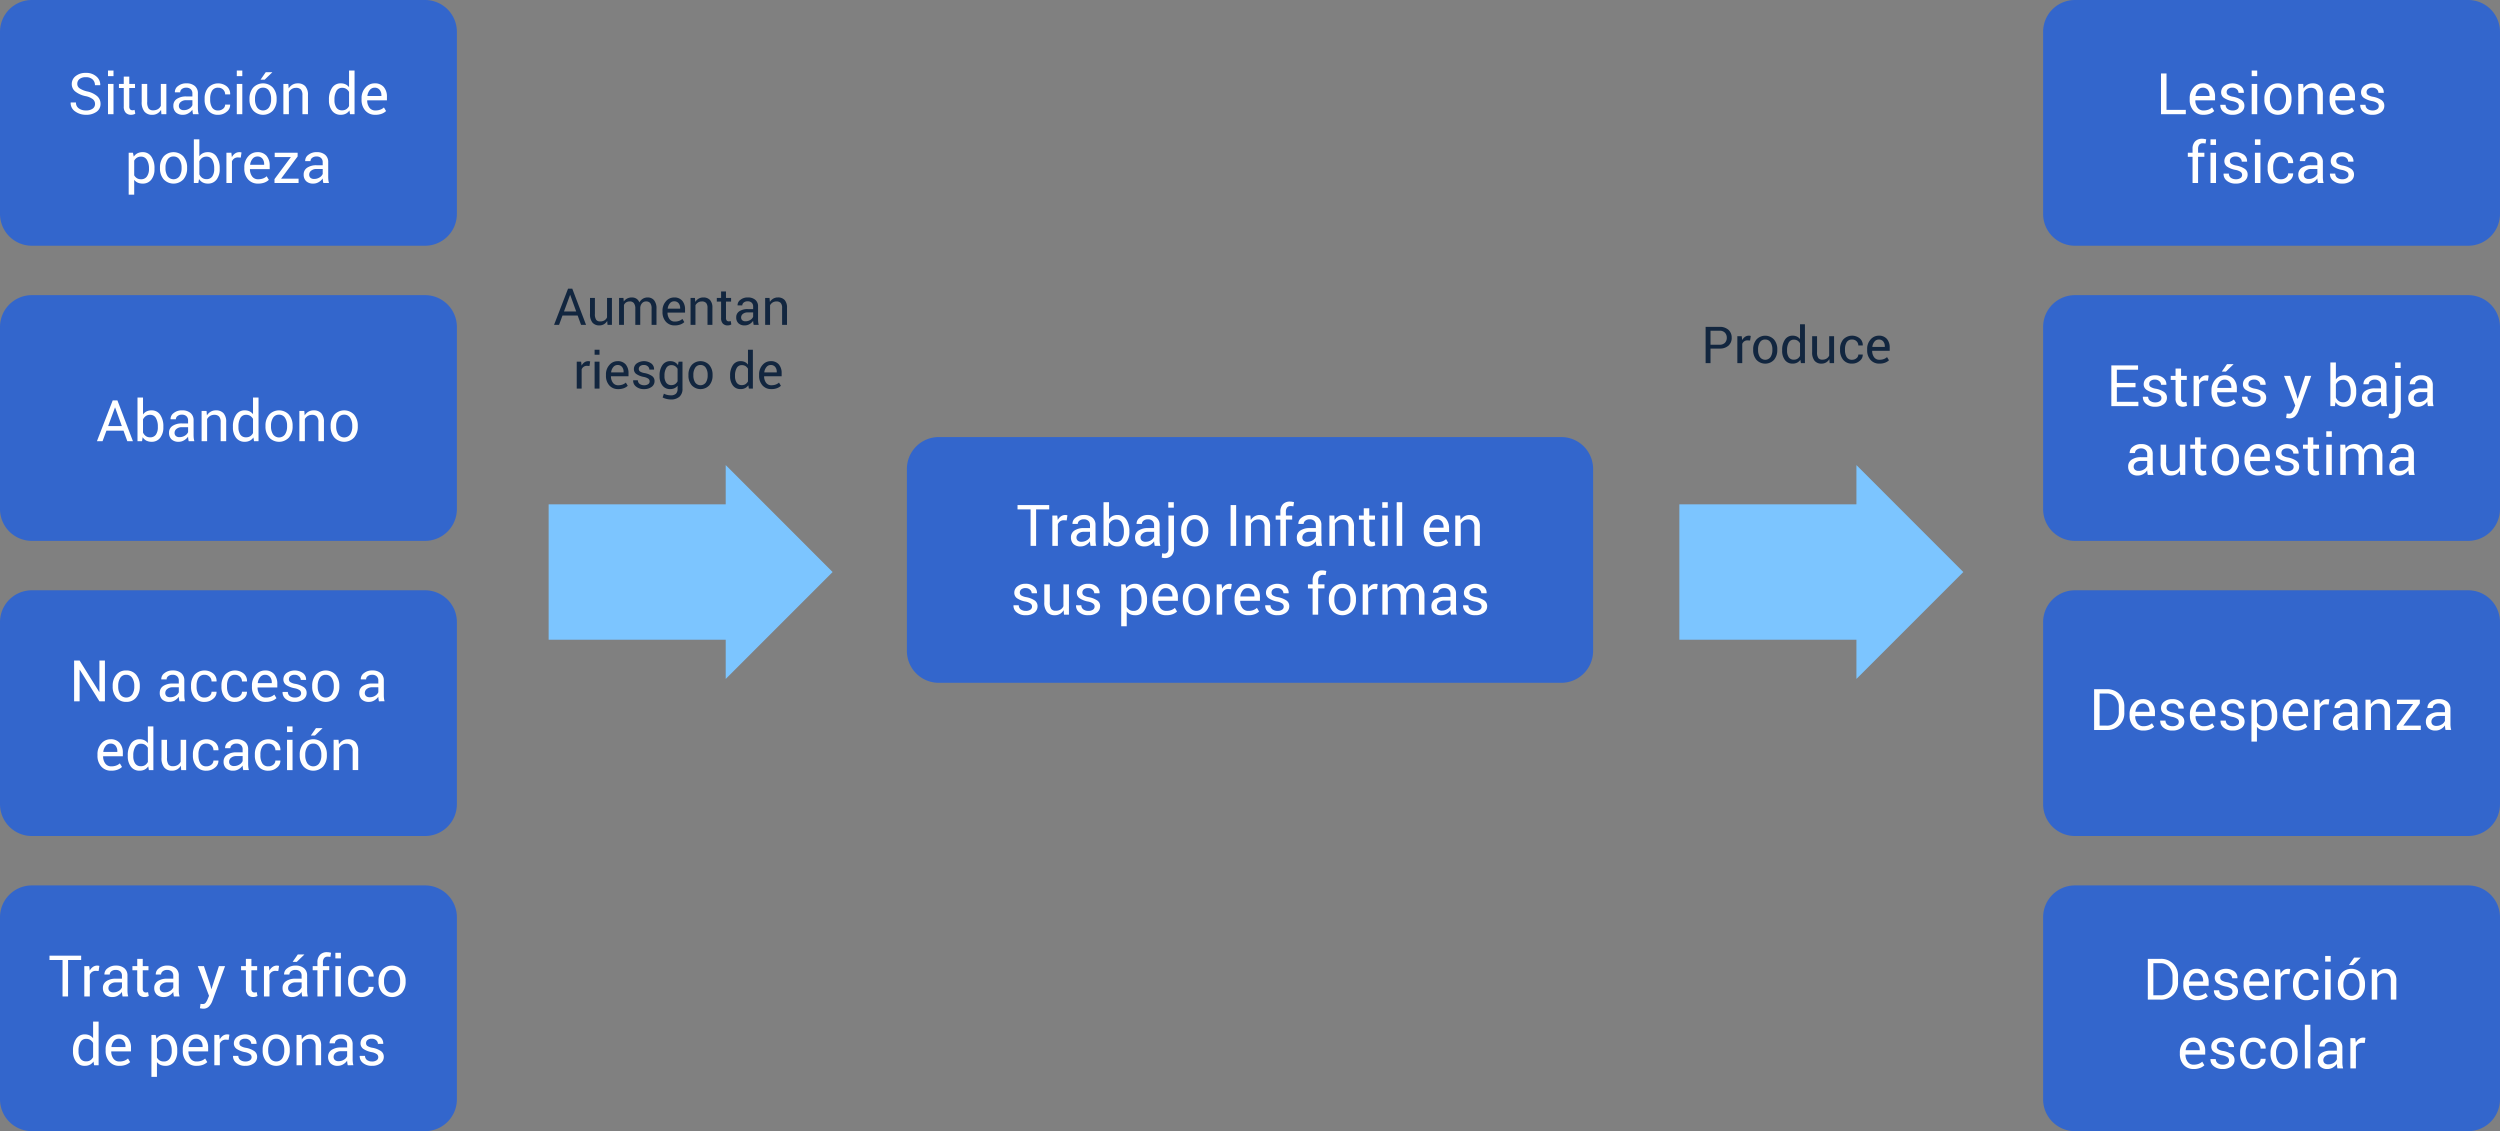 <svg xmlns="http://www.w3.org/2000/svg" width="784.906" height="355.143" viewBox="0 0 784.906 355.143">
  <rect x="0" y="0" width="784.906" height="355.143" fill="#808080" stroke="none"/>
  <g id="Grupo_53070" data-name="Grupo 53070" transform="translate(7801 4821.487)">
    <g id="Grupo_53069" data-name="Grupo 53069">
      <path id="Trazado_115073" data-name="Trazado 115073" d="M10,0H133.446a10,10,0,0,1,10,10V67.152a10,10,0,0,1-10,10H10a10,10,0,0,1-10-10V10A10,10,0,0,1,10,0Z" transform="translate(-7801 -4821.487)" fill="#36c"/>
      <path id="Trazado_115074" data-name="Trazado 115074" d="M15.548,15.778a1.885,1.885,0,0,0-.659-1.464,5.558,5.558,0,0,0-2.338-.992A7.737,7.737,0,0,1,9.382,11.9a2.951,2.951,0,0,1-1.138-2.37,3.109,3.109,0,0,1,1.226-2.5,4.852,4.852,0,0,1,3.177-1A4.728,4.728,0,0,1,15.992,7.17a3.4,3.4,0,0,1,1.2,2.672l-.018.053H15.521a2.375,2.375,0,0,0-.743-1.819,3.006,3.006,0,0,0-2.131-.694,2.985,2.985,0,0,0-1.982.584,1.9,1.9,0,0,0-.69,1.525,1.68,1.68,0,0,0,.747,1.393,7.089,7.089,0,0,0,2.426.98,6.922,6.922,0,0,1,3.076,1.477,3.16,3.16,0,0,1,1.055,2.417,2.951,2.951,0,0,1-1.266,2.487,5.4,5.4,0,0,1-3.3.94,5.719,5.719,0,0,1-3.388-1.042,3.139,3.139,0,0,1-1.428-2.782l.018-.053H9.562a2.15,2.15,0,0,0,.905,1.872,3.778,3.778,0,0,0,2.241.642,3.485,3.485,0,0,0,2.074-.55A1.746,1.746,0,0,0,15.548,15.778ZM21.349,19H19.617V9.49h1.731Zm0-11.944H19.617V5.289h1.731ZM26.3,7.2V9.49h1.8v1.283H26.3v5.774a1.293,1.293,0,0,0,.277.94,1,1,0,0,0,.734.272,1.732,1.732,0,0,0,.33-.035,2.017,2.017,0,0,0,.321-.088l.229,1.187a1.528,1.528,0,0,1-.567.259,2.865,2.865,0,0,1-.751.1,2.242,2.242,0,0,1-1.679-.637,2.767,2.767,0,0,1-.624-2V10.773H23.054V9.49h1.512V7.2Zm9.976,10.4a3.221,3.221,0,0,1-1.151,1.178,3.15,3.15,0,0,1-1.626.413,3.055,3.055,0,0,1-2.426-.993A4.611,4.611,0,0,1,30.2,15.1V9.49h1.731v5.625a3.541,3.541,0,0,0,.448,2.092,1.667,1.667,0,0,0,1.4.571A2.848,2.848,0,0,0,35.3,17.4a2.337,2.337,0,0,0,.91-1.059V9.49h1.731V19H36.387ZM46.31,19q-.088-.431-.136-.76a5.58,5.58,0,0,1-.057-.664,4.037,4.037,0,0,1-1.261,1.147,3.225,3.225,0,0,1-1.674.461,3.109,3.109,0,0,1-2.263-.76,2.8,2.8,0,0,1-.778-2.1,2.456,2.456,0,0,1,1.1-2.131,5.151,5.151,0,0,1,2.993-.769h1.881v-.94a1.745,1.745,0,0,0-.51-1.323,2,2,0,0,0-1.441-.488,2.081,2.081,0,0,0-1.358.426,1.282,1.282,0,0,0-.523,1.024H40.632l-.018-.053a2.3,2.3,0,0,1,.98-1.9,4.025,4.025,0,0,1,2.667-.861,3.927,3.927,0,0,1,2.6.822,2.911,2.911,0,0,1,.984,2.369v4.579a8.913,8.913,0,0,0,.053.984,5.062,5.062,0,0,0,.193.932Zm-2.874-1.274a3.088,3.088,0,0,0,1.7-.482,2.293,2.293,0,0,0,.984-1.1V14.6H44.174a2.524,2.524,0,0,0-1.674.526,1.571,1.571,0,0,0-.628,1.236,1.3,1.3,0,0,0,.4,1A1.659,1.659,0,0,0,43.436,17.726Zm10.793.1a2.335,2.335,0,0,0,1.516-.532,1.623,1.623,0,0,0,.655-1.305h1.556l.018.053a2.678,2.678,0,0,1-1.094,2.188,3.99,3.99,0,0,1-2.65.958,3.849,3.849,0,0,1-3.173-1.354,5.222,5.222,0,0,1-1.1-3.4v-.369a5.2,5.2,0,0,1,1.1-3.388,4.33,4.33,0,0,1,5.9-.374,3.061,3.061,0,0,1,1.024,2.417l-.018.053H56.4a2.009,2.009,0,0,0-.615-1.481,2.116,2.116,0,0,0-1.556-.611,2.087,2.087,0,0,0-1.947.979,4.607,4.607,0,0,0-.584,2.4v.369a4.661,4.661,0,0,0,.58,2.427A2.091,2.091,0,0,0,54.228,17.822ZM61.787,19H60.056V9.49h1.731Zm0-11.944H60.056V5.289h1.731Zm2.259,7.1a5.235,5.235,0,0,1,1.143-3.476,4.234,4.234,0,0,1,6.227,0,5.218,5.218,0,0,1,1.147,3.48v.193a5.21,5.21,0,0,1-1.143,3.48,4.253,4.253,0,0,1-6.227,0,5.2,5.2,0,0,1-1.147-3.476Zm1.731.189a4.5,4.5,0,0,0,.637,2.493,2.3,2.3,0,0,0,3.775,0,4.477,4.477,0,0,0,.642-2.493v-.193a4.463,4.463,0,0,0-.646-2.484,2.118,2.118,0,0,0-1.894-.992,2.089,2.089,0,0,0-1.876.992,4.511,4.511,0,0,0-.637,2.484Zm3.366-8.53h2.021l.018.053L68.81,8.154H67.518ZM76.228,9.49l.123,1.415a3.453,3.453,0,0,1,1.191-1.173,3.178,3.178,0,0,1,1.63-.417,3.1,3.1,0,0,1,2.382.9A3.955,3.955,0,0,1,82.4,13v6H80.666V13.032a2.572,2.572,0,0,0-.5-1.784,1.989,1.989,0,0,0-1.516-.527,2.44,2.44,0,0,0-1.323.36,2.631,2.631,0,0,0-.918.984V19H74.681V9.49Zm12.762,4.931a6.346,6.346,0,0,1,.98-3.7,3.158,3.158,0,0,1,2.747-1.406,3.405,3.405,0,0,1,1.481.308,3.036,3.036,0,0,1,1.1.9V5.289h1.731V19H95.616l-.2-1.169a3.082,3.082,0,0,1-1.143,1.011,3.437,3.437,0,0,1-1.573.343,3.264,3.264,0,0,1-2.725-1.261,5.241,5.241,0,0,1-.984-3.318Zm1.731.185a4.037,4.037,0,0,0,.589,2.307,2.056,2.056,0,0,0,1.828.866,2.293,2.293,0,0,0,1.3-.352,2.625,2.625,0,0,0,.861-.984V12a2.666,2.666,0,0,0-.866-.936,2.288,2.288,0,0,0-1.279-.347,1.979,1.979,0,0,0-1.841,1.028,5.308,5.308,0,0,0-.593,2.672Zm12.841,4.579a4.012,4.012,0,0,1-3.16-1.323,4.979,4.979,0,0,1-1.173-3.432v-.387a4.877,4.877,0,0,1,1.208-3.379A3.723,3.723,0,0,1,103.3,9.314a3.6,3.6,0,0,1,2.909,1.16,4.622,4.622,0,0,1,.984,3.094v1.081h-6.17l-.026.044a3.741,3.741,0,0,0,.694,2.248,2.214,2.214,0,0,0,1.872.881,4.356,4.356,0,0,0,1.542-.25,3.546,3.546,0,0,0,1.147-.69l.677,1.126a4.02,4.02,0,0,1-1.345.84A5.415,5.415,0,0,1,103.561,19.185Zm-.264-8.508a1.878,1.878,0,0,0-1.485.731,3.459,3.459,0,0,0-.756,1.835l.018.044h4.386v-.228a2.639,2.639,0,0,0-.545-1.7A1.944,1.944,0,0,0,103.3,10.677ZM34.216,36.205a5.241,5.241,0,0,1-.984,3.318,3.254,3.254,0,0,1-2.716,1.261,3.773,3.773,0,0,1-1.542-.294,2.95,2.95,0,0,1-1.129-.883v4.649H26.112V31.09h1.327l.272,1.23a3.141,3.141,0,0,1,1.16-1.046,3.463,3.463,0,0,1,1.617-.36,3.161,3.161,0,0,1,2.747,1.4,6.342,6.342,0,0,1,.98,3.7Zm-1.731-.189a5.014,5.014,0,0,0-.637-2.655,2.065,2.065,0,0,0-1.876-1.04,2.312,2.312,0,0,0-1.274.338,2.529,2.529,0,0,0-.853.926v4.591a2.457,2.457,0,0,0,.853.917,2.394,2.394,0,0,0,1.292.329,2.132,2.132,0,0,0,1.863-.9,3.947,3.947,0,0,0,.633-2.322Zm3.454-.259a5.235,5.235,0,0,1,1.143-3.476,4.234,4.234,0,0,1,6.227,0,5.218,5.218,0,0,1,1.147,3.48v.193a5.21,5.21,0,0,1-1.143,3.48,4.253,4.253,0,0,1-6.227,0,5.2,5.2,0,0,1-1.147-3.476Zm1.731.189a4.5,4.5,0,0,0,.637,2.493,2.3,2.3,0,0,0,3.775,0,4.477,4.477,0,0,0,.642-2.493v-.193a4.463,4.463,0,0,0-.646-2.484,2.118,2.118,0,0,0-1.894-.992,2.089,2.089,0,0,0-1.876.992,4.511,4.511,0,0,0-.637,2.484Zm17.024.259a5.225,5.225,0,0,1-.989,3.318,3.267,3.267,0,0,1-2.72,1.261,3.468,3.468,0,0,1-1.635-.365A3.04,3.04,0,0,1,48.2,39.343L47.988,40.6H46.573V26.889H48.3v5.326a3,3,0,0,1,1.112-.967,3.409,3.409,0,0,1,1.551-.334,3.16,3.16,0,0,1,2.742,1.406,6.325,6.325,0,0,1,.984,3.7Zm-1.731-.185a5.25,5.25,0,0,0-.6-2.667,1.982,1.982,0,0,0-1.833-1.033,2.266,2.266,0,0,0-1.349.391,2.758,2.758,0,0,0-.875,1.05v4.122a2.831,2.831,0,0,0,.875,1.1,2.254,2.254,0,0,0,1.367.4,2.057,2.057,0,0,0,1.819-.87,4,4,0,0,0,.6-2.3Zm8.341-3.4-.888-.053a1.983,1.983,0,0,0-1.156.325,2.086,2.086,0,0,0-.725.914V40.6H56.8V31.09h1.547l.167,1.389a3.3,3.3,0,0,1,1-1.151,2.333,2.333,0,0,1,1.367-.413,2.139,2.139,0,0,1,.369.031,2.446,2.446,0,0,1,.29.066Zm5.449,8.165a4.012,4.012,0,0,1-3.16-1.323A4.979,4.979,0,0,1,62.42,36.03v-.387a4.877,4.877,0,0,1,1.208-3.379,3.723,3.723,0,0,1,2.861-1.349,3.6,3.6,0,0,1,2.909,1.16,4.622,4.622,0,0,1,.984,3.094v1.081h-6.17l-.026.044a3.741,3.741,0,0,0,.694,2.248,2.214,2.214,0,0,0,1.872.881,4.356,4.356,0,0,0,1.542-.25,3.546,3.546,0,0,0,1.147-.69l.677,1.126a4.02,4.02,0,0,1-1.345.84A5.415,5.415,0,0,1,66.753,40.785Zm-.264-8.508A1.878,1.878,0,0,0,65,33.008a3.459,3.459,0,0,0-.756,1.835l.018.044h4.386v-.228a2.639,2.639,0,0,0-.545-1.7A1.944,1.944,0,0,0,66.489,32.277Zm7.471,6.961h5.493V40.6H71.895V39.378l5.142-6.926h-5.08V31.09h7.2v1.169ZM87.223,40.6q-.088-.431-.136-.76a5.58,5.58,0,0,1-.057-.664,4.037,4.037,0,0,1-1.261,1.147,3.225,3.225,0,0,1-1.674.461,3.109,3.109,0,0,1-2.263-.76,2.8,2.8,0,0,1-.778-2.1,2.456,2.456,0,0,1,1.1-2.131,5.151,5.151,0,0,1,2.993-.769h1.881v-.94a1.745,1.745,0,0,0-.51-1.323,2,2,0,0,0-1.441-.488,2.081,2.081,0,0,0-1.358.426,1.282,1.282,0,0,0-.523,1.024H81.545l-.018-.053a2.3,2.3,0,0,1,.98-1.9,4.025,4.025,0,0,1,2.667-.861,3.927,3.927,0,0,1,2.6.822,2.911,2.911,0,0,1,.984,2.369v4.579a8.913,8.913,0,0,0,.053.984,5.062,5.062,0,0,0,.193.932Zm-2.874-1.274a3.088,3.088,0,0,0,1.7-.482,2.293,2.293,0,0,0,.984-1.1V36.2H85.087a2.524,2.524,0,0,0-1.674.526,1.571,1.571,0,0,0-.628,1.236,1.3,1.3,0,0,0,.4,1A1.659,1.659,0,0,0,84.349,39.326Z" transform="translate(-7786.712 -4804.63)" fill="#fff"/>
      <path id="Trazado_115075" data-name="Trazado 115075" d="M10,0H133.446a10,10,0,0,1,10,10V67.152a10,10,0,0,1-10,10H10a10,10,0,0,1-10-10V10A10,10,0,0,1,10,0Z" transform="translate(-7801 -4728.825)" fill="#36c"/>
      <path id="Trazado_115076" data-name="Trazado 115076" d="M24.486,15.7H19.125L17.912,19H16.145L21.094,6.2h1.485L27.448,19H25.682Zm-4.825-1.45h4.307L21.858,8.427h-.053ZM37,14.605a5.225,5.225,0,0,1-.989,3.318,3.267,3.267,0,0,1-2.72,1.261,3.468,3.468,0,0,1-1.635-.365,3.04,3.04,0,0,1-1.151-1.077L30.3,19H28.881V5.289h1.731v5.326a3,3,0,0,1,1.112-.967,3.409,3.409,0,0,1,1.551-.334,3.16,3.16,0,0,1,2.742,1.406,6.325,6.325,0,0,1,.984,3.7Zm-1.731-.185a5.25,5.25,0,0,0-.6-2.667,1.982,1.982,0,0,0-1.833-1.033,2.266,2.266,0,0,0-1.349.391,2.758,2.758,0,0,0-.875,1.05v4.122a2.831,2.831,0,0,0,.875,1.1,2.254,2.254,0,0,0,1.367.4,2.057,2.057,0,0,0,1.819-.87,4,4,0,0,0,.6-2.3ZM44.956,19q-.088-.431-.136-.76a5.58,5.58,0,0,1-.057-.664A4.037,4.037,0,0,1,43.5,18.723a3.225,3.225,0,0,1-1.674.461,3.109,3.109,0,0,1-2.263-.76,2.8,2.8,0,0,1-.778-2.1,2.456,2.456,0,0,1,1.1-2.131,5.151,5.151,0,0,1,2.993-.769h1.881v-.94a1.745,1.745,0,0,0-.51-1.323,2,2,0,0,0-1.441-.488,2.081,2.081,0,0,0-1.358.426,1.282,1.282,0,0,0-.523,1.024H39.278l-.018-.053a2.3,2.3,0,0,1,.98-1.9,4.025,4.025,0,0,1,2.667-.861,3.927,3.927,0,0,1,2.6.822,2.911,2.911,0,0,1,.984,2.369v4.579a8.913,8.913,0,0,0,.053.984A5.062,5.062,0,0,0,46.74,19Zm-2.874-1.274a3.088,3.088,0,0,0,1.7-.482,2.293,2.293,0,0,0,.984-1.1V14.6H42.82a2.524,2.524,0,0,0-1.674.526,1.571,1.571,0,0,0-.628,1.236,1.3,1.3,0,0,0,.4,1A1.659,1.659,0,0,0,42.082,17.726ZM50.555,9.49l.123,1.415a3.453,3.453,0,0,1,1.191-1.173,3.178,3.178,0,0,1,1.63-.417,3.1,3.1,0,0,1,2.382.9A3.955,3.955,0,0,1,56.725,13v6H54.993V13.032a2.572,2.572,0,0,0-.5-1.784,1.989,1.989,0,0,0-1.516-.527,2.44,2.44,0,0,0-1.323.36,2.631,2.631,0,0,0-.918.984V19H49.008V9.49Zm8.288,4.931a6.346,6.346,0,0,1,.98-3.7,3.158,3.158,0,0,1,2.747-1.406,3.405,3.405,0,0,1,1.481.308,3.036,3.036,0,0,1,1.1.9V5.289h1.731V19H65.47l-.2-1.169a3.082,3.082,0,0,1-1.143,1.011,3.437,3.437,0,0,1-1.573.343,3.264,3.264,0,0,1-2.725-1.261,5.241,5.241,0,0,1-.984-3.318Zm1.731.185a4.037,4.037,0,0,0,.589,2.307,2.056,2.056,0,0,0,1.828.866,2.293,2.293,0,0,0,1.3-.352,2.625,2.625,0,0,0,.861-.984V12a2.666,2.666,0,0,0-.866-.936,2.288,2.288,0,0,0-1.279-.347,1.979,1.979,0,0,0-1.841,1.028,5.308,5.308,0,0,0-.593,2.672Zm8.49-.448a5.235,5.235,0,0,1,1.143-3.476,4.234,4.234,0,0,1,6.227,0,5.218,5.218,0,0,1,1.147,3.48v.193a5.21,5.21,0,0,1-1.143,3.48,4.253,4.253,0,0,1-6.227,0,5.2,5.2,0,0,1-1.147-3.476Zm1.731.189a4.5,4.5,0,0,0,.637,2.493,2.3,2.3,0,0,0,3.775,0,4.477,4.477,0,0,0,.642-2.493v-.193a4.463,4.463,0,0,0-.646-2.484,2.118,2.118,0,0,0-1.894-.992,2.089,2.089,0,0,0-1.876.992,4.511,4.511,0,0,0-.637,2.484ZM81.246,9.49l.123,1.415A3.453,3.453,0,0,1,82.56,9.732a3.178,3.178,0,0,1,1.63-.417,3.1,3.1,0,0,1,2.382.9A3.955,3.955,0,0,1,87.416,13v6H85.685V13.032a2.572,2.572,0,0,0-.5-1.784,1.989,1.989,0,0,0-1.516-.527,2.44,2.44,0,0,0-1.323.36,2.631,2.631,0,0,0-.918.984V19H79.7V9.49Zm8.279,4.667a5.235,5.235,0,0,1,1.143-3.476,4.234,4.234,0,0,1,6.227,0,5.218,5.218,0,0,1,1.147,3.48v.193a5.21,5.21,0,0,1-1.143,3.48,4.253,4.253,0,0,1-6.227,0,5.2,5.2,0,0,1-1.147-3.476Zm1.731.189a4.5,4.5,0,0,0,.637,2.493,2.3,2.3,0,0,0,3.775,0,4.477,4.477,0,0,0,.642-2.493v-.193a4.463,4.463,0,0,0-.646-2.484,2.118,2.118,0,0,0-1.894-.992,2.089,2.089,0,0,0-1.876.992,4.511,4.511,0,0,0-.637,2.484Z" transform="translate(-7786.712 -4701.967)" fill="#fff"/>
      <path id="Trazado_115077" data-name="Trazado 115077" d="M10,0H133.446a10,10,0,0,1,10,10V67.152a10,10,0,0,1-10,10H10a10,10,0,0,1-10-10V10A10,10,0,0,1,10,0Z" transform="translate(-7801 -4636.162)" fill="#36c"/>
      <path id="Trazado_115078" data-name="Trazado 115078" d="M18.655,19H16.923L10.762,9.1l-.053.018V19H8.978V6.2h1.731l6.161,9.879.053-.018V6.2h1.731Zm2.435-4.843a5.235,5.235,0,0,1,1.143-3.476,3.831,3.831,0,0,1,3.1-1.367,3.869,3.869,0,0,1,3.125,1.362,5.218,5.218,0,0,1,1.147,3.48v.193a5.21,5.21,0,0,1-1.143,3.48,3.858,3.858,0,0,1-3.111,1.354,3.865,3.865,0,0,1-3.116-1.358,5.2,5.2,0,0,1-1.147-3.476Zm1.731.189a4.5,4.5,0,0,0,.637,2.493,2.3,2.3,0,0,0,3.775,0,4.477,4.477,0,0,0,.642-2.493v-.193a4.463,4.463,0,0,0-.646-2.484,2.118,2.118,0,0,0-1.894-.992,2.089,2.089,0,0,0-1.876.992,4.511,4.511,0,0,0-.637,2.484ZM42.042,19q-.088-.431-.136-.76a5.58,5.58,0,0,1-.057-.664,4.037,4.037,0,0,1-1.261,1.147,3.225,3.225,0,0,1-1.674.461,3.109,3.109,0,0,1-2.263-.76,2.8,2.8,0,0,1-.778-2.1,2.456,2.456,0,0,1,1.1-2.131,5.151,5.151,0,0,1,2.993-.769h1.881v-.94a1.745,1.745,0,0,0-.51-1.323,2,2,0,0,0-1.441-.488,2.081,2.081,0,0,0-1.358.426,1.282,1.282,0,0,0-.523,1.024H36.365l-.018-.053a2.3,2.3,0,0,1,.98-1.9,4.025,4.025,0,0,1,2.667-.861,3.927,3.927,0,0,1,2.6.822,2.911,2.911,0,0,1,.984,2.369v4.579a8.913,8.913,0,0,0,.053.984,5.062,5.062,0,0,0,.193.932Zm-2.874-1.274a3.088,3.088,0,0,0,1.7-.482,2.293,2.293,0,0,0,.984-1.1V14.6H39.907a2.524,2.524,0,0,0-1.674.526,1.571,1.571,0,0,0-.628,1.236,1.3,1.3,0,0,0,.4,1A1.659,1.659,0,0,0,39.168,17.726Zm10.793.1a2.335,2.335,0,0,0,1.516-.532,1.623,1.623,0,0,0,.655-1.305h1.556l.018.053a2.678,2.678,0,0,1-1.094,2.188,3.99,3.99,0,0,1-2.65.958,3.849,3.849,0,0,1-3.173-1.354,5.222,5.222,0,0,1-1.1-3.4v-.369a5.2,5.2,0,0,1,1.1-3.388,4.33,4.33,0,0,1,5.9-.374,3.061,3.061,0,0,1,1.024,2.417l-.018.053H52.132a2.009,2.009,0,0,0-.615-1.481,2.116,2.116,0,0,0-1.556-.611,2.087,2.087,0,0,0-1.947.979,4.607,4.607,0,0,0-.584,2.4v.369a4.661,4.661,0,0,0,.58,2.427A2.091,2.091,0,0,0,49.961,17.822Zm9.554,0a2.335,2.335,0,0,0,1.516-.532,1.623,1.623,0,0,0,.655-1.305h1.556l.018.053a2.678,2.678,0,0,1-1.094,2.188,3.99,3.99,0,0,1-2.65.958,3.849,3.849,0,0,1-3.173-1.354,5.222,5.222,0,0,1-1.1-3.4v-.369a5.2,5.2,0,0,1,1.1-3.388,4.33,4.33,0,0,1,5.9-.374,3.061,3.061,0,0,1,1.024,2.417l-.018.053H61.686a2.009,2.009,0,0,0-.615-1.481,2.116,2.116,0,0,0-1.556-.611,2.087,2.087,0,0,0-1.947.979,4.607,4.607,0,0,0-.584,2.4v.369a4.661,4.661,0,0,0,.58,2.427A2.091,2.091,0,0,0,59.515,17.822Zm9.633,1.362a4.012,4.012,0,0,1-3.16-1.323,4.979,4.979,0,0,1-1.173-3.432v-.387a4.877,4.877,0,0,1,1.208-3.379,3.723,3.723,0,0,1,2.861-1.349,3.6,3.6,0,0,1,2.909,1.16,4.622,4.622,0,0,1,.984,3.094v1.081h-6.17l-.026.044a3.741,3.741,0,0,0,.694,2.248,2.214,2.214,0,0,0,1.872.881,4.356,4.356,0,0,0,1.542-.25,3.546,3.546,0,0,0,1.147-.69l.677,1.126a4.02,4.02,0,0,1-1.345.84A5.415,5.415,0,0,1,69.148,19.185Zm-.264-8.508a1.878,1.878,0,0,0-1.485.731,3.459,3.459,0,0,0-.756,1.835l.018.044h4.386v-.228a2.639,2.639,0,0,0-.545-1.7A1.944,1.944,0,0,0,68.884,10.677Zm11.364,5.792a1.179,1.179,0,0,0-.435-.94,4.091,4.091,0,0,0-1.648-.642,6.934,6.934,0,0,1-2.606-1.022,2.069,2.069,0,0,1-.875-1.759,2.482,2.482,0,0,1,.984-1.974,4.481,4.481,0,0,1,5.208.036,2.521,2.521,0,0,1,.936,2.074l-.018.053H80.143a1.512,1.512,0,0,0-.523-1.121,1.927,1.927,0,0,0-1.384-.5,2,2,0,0,0-1.371.4,1.268,1.268,0,0,0-.448.976,1.088,1.088,0,0,0,.4.888,4.1,4.1,0,0,0,1.608.58,6.928,6.928,0,0,1,2.681,1.05,2.117,2.117,0,0,1,.879,1.78A2.457,2.457,0,0,1,80.956,18.4a4.29,4.29,0,0,1-2.676.782,4.179,4.179,0,0,1-2.865-.923,2.633,2.633,0,0,1-.993-2.153l.018-.053h1.652a1.591,1.591,0,0,0,.686,1.342,2.662,2.662,0,0,0,1.5.424,2.45,2.45,0,0,0,1.446-.374A1.151,1.151,0,0,0,80.249,16.469Zm3.48-2.312a5.235,5.235,0,0,1,1.143-3.476,4.234,4.234,0,0,1,6.227,0,5.218,5.218,0,0,1,1.147,3.48v.193a5.21,5.21,0,0,1-1.143,3.48,4.253,4.253,0,0,1-6.227,0,5.2,5.2,0,0,1-1.147-3.476Zm1.731.189a4.5,4.5,0,0,0,.637,2.493,2.3,2.3,0,0,0,3.775,0,4.477,4.477,0,0,0,.642-2.493v-.193a4.463,4.463,0,0,0-.646-2.484,2.118,2.118,0,0,0-1.894-.992,2.089,2.089,0,0,0-1.876.992,4.511,4.511,0,0,0-.637,2.484ZM104.682,19q-.088-.431-.136-.76a5.58,5.58,0,0,1-.057-.664,4.037,4.037,0,0,1-1.261,1.147,3.225,3.225,0,0,1-1.674.461,3.109,3.109,0,0,1-2.263-.76,2.8,2.8,0,0,1-.778-2.1,2.456,2.456,0,0,1,1.1-2.131,5.151,5.151,0,0,1,2.993-.769h1.881v-.94a1.745,1.745,0,0,0-.51-1.323,2,2,0,0,0-1.441-.488,2.081,2.081,0,0,0-1.358.426,1.282,1.282,0,0,0-.523,1.024H99l-.018-.053a2.3,2.3,0,0,1,.98-1.9,4.025,4.025,0,0,1,2.667-.861,3.927,3.927,0,0,1,2.6.822,2.911,2.911,0,0,1,.984,2.369v4.579a8.913,8.913,0,0,0,.053.984,5.062,5.062,0,0,0,.193.932Zm-2.874-1.274a3.088,3.088,0,0,0,1.7-.482,2.293,2.293,0,0,0,.984-1.1V14.6h-1.942a2.524,2.524,0,0,0-1.674.526,1.571,1.571,0,0,0-.628,1.236,1.3,1.3,0,0,0,.4,1A1.659,1.659,0,0,0,101.808,17.726ZM20.65,40.785a4.012,4.012,0,0,1-3.16-1.323,4.979,4.979,0,0,1-1.173-3.432v-.387a4.877,4.877,0,0,1,1.208-3.379,3.723,3.723,0,0,1,2.861-1.349,3.6,3.6,0,0,1,2.909,1.16,4.622,4.622,0,0,1,.984,3.094v1.081H18.11l-.026.044a3.741,3.741,0,0,0,.694,2.248,2.214,2.214,0,0,0,1.872.881,4.356,4.356,0,0,0,1.542-.25,3.546,3.546,0,0,0,1.147-.69l.677,1.126a4.02,4.02,0,0,1-1.345.84A5.415,5.415,0,0,1,20.65,40.785Zm-.264-8.508a1.878,1.878,0,0,0-1.485.731,3.459,3.459,0,0,0-.756,1.835l.018.044h4.386v-.228A2.639,2.639,0,0,0,22,32.96,1.944,1.944,0,0,0,20.386,32.277Zm5.44,3.744a6.346,6.346,0,0,1,.98-3.7,3.158,3.158,0,0,1,2.747-1.406,3.405,3.405,0,0,1,1.481.308,3.036,3.036,0,0,1,1.1.9V26.889h1.731V40.6H32.454l-.2-1.169a3.082,3.082,0,0,1-1.143,1.011,3.437,3.437,0,0,1-1.573.343,3.264,3.264,0,0,1-2.725-1.261,5.241,5.241,0,0,1-.984-3.318Zm1.731.185a4.037,4.037,0,0,0,.589,2.307,2.056,2.056,0,0,0,1.828.866,2.293,2.293,0,0,0,1.3-.352,2.625,2.625,0,0,0,.861-.984V33.6a2.666,2.666,0,0,0-.866-.936,2.288,2.288,0,0,0-1.279-.347,1.979,1.979,0,0,0-1.841,1.028,5.308,5.308,0,0,0-.593,2.672Zm14.933,2.988a3.221,3.221,0,0,1-1.151,1.178,3.15,3.15,0,0,1-1.626.413,3.055,3.055,0,0,1-2.426-.993,4.611,4.611,0,0,1-.87-3.094V31.09h1.731v5.625a3.541,3.541,0,0,0,.448,2.092,1.667,1.667,0,0,0,1.4.571A2.848,2.848,0,0,0,41.52,39a2.337,2.337,0,0,0,.91-1.059V31.09h1.731V40.6H42.6Zm8.06.229a2.335,2.335,0,0,0,1.516-.532,1.623,1.623,0,0,0,.655-1.305h1.556l.018.053A2.678,2.678,0,0,1,53.2,39.827a3.99,3.99,0,0,1-2.65.958,3.849,3.849,0,0,1-3.173-1.354,5.222,5.222,0,0,1-1.1-3.4v-.369a5.2,5.2,0,0,1,1.1-3.388,4.33,4.33,0,0,1,5.9-.374A3.061,3.061,0,0,1,54.3,34.316l-.018.053H52.721a2.009,2.009,0,0,0-.615-1.481,2.116,2.116,0,0,0-1.556-.611,2.087,2.087,0,0,0-1.947.979,4.607,4.607,0,0,0-.584,2.4v.369a4.661,4.661,0,0,0,.58,2.427A2.091,2.091,0,0,0,50.55,39.422ZM62.082,40.6q-.088-.431-.136-.76a5.58,5.58,0,0,1-.057-.664,4.037,4.037,0,0,1-1.261,1.147,3.225,3.225,0,0,1-1.674.461,3.109,3.109,0,0,1-2.263-.76,2.8,2.8,0,0,1-.778-2.1,2.456,2.456,0,0,1,1.1-2.131,5.151,5.151,0,0,1,2.993-.769h1.881v-.94a1.745,1.745,0,0,0-.51-1.323,2,2,0,0,0-1.441-.488,2.081,2.081,0,0,0-1.358.426,1.282,1.282,0,0,0-.523,1.024H56.4l-.018-.053a2.3,2.3,0,0,1,.98-1.9,4.025,4.025,0,0,1,2.667-.861,3.927,3.927,0,0,1,2.6.822A2.911,2.911,0,0,1,63.62,34.1v4.579a8.913,8.913,0,0,0,.053.984,5.062,5.062,0,0,0,.193.932Zm-2.874-1.274a3.088,3.088,0,0,0,1.7-.482,2.293,2.293,0,0,0,.984-1.1V36.2H59.946a2.524,2.524,0,0,0-1.674.526,1.571,1.571,0,0,0-.628,1.236,1.3,1.3,0,0,0,.4,1A1.659,1.659,0,0,0,59.207,39.326Zm10.793.1a2.335,2.335,0,0,0,1.516-.532,1.623,1.623,0,0,0,.655-1.305h1.556l.018.053a2.678,2.678,0,0,1-1.094,2.188,3.99,3.99,0,0,1-2.65.958,3.849,3.849,0,0,1-3.173-1.354,5.222,5.222,0,0,1-1.1-3.4v-.369a5.2,5.2,0,0,1,1.1-3.388,4.33,4.33,0,0,1,5.9-.374,3.061,3.061,0,0,1,1.024,2.417l-.018.053H72.171a2.009,2.009,0,0,0-.615-1.481A2.116,2.116,0,0,0,70,32.277a2.087,2.087,0,0,0-1.947.979,4.607,4.607,0,0,0-.584,2.4v.369a4.661,4.661,0,0,0,.58,2.427A2.091,2.091,0,0,0,70,39.422ZM77.559,40.6H75.828V31.09h1.731Zm0-11.944H75.828V26.889h1.731Zm2.259,7.1a5.235,5.235,0,0,1,1.143-3.476,4.234,4.234,0,0,1,6.227,0,5.218,5.218,0,0,1,1.147,3.48v.193a5.21,5.21,0,0,1-1.143,3.48,4.253,4.253,0,0,1-6.227,0,5.2,5.2,0,0,1-1.147-3.476Zm1.731.189a4.5,4.5,0,0,0,.637,2.493,2.3,2.3,0,0,0,3.775,0,4.477,4.477,0,0,0,.642-2.493v-.193a4.463,4.463,0,0,0-.646-2.484,2.118,2.118,0,0,0-1.894-.992,2.089,2.089,0,0,0-1.876.992,4.511,4.511,0,0,0-.637,2.484Zm3.366-8.53h2.021l.018.053-2.373,2.285H83.29ZM92,31.09l.123,1.415a3.453,3.453,0,0,1,1.191-1.173,3.178,3.178,0,0,1,1.63-.417,3.1,3.1,0,0,1,2.382.9,3.955,3.955,0,0,1,.844,2.782v6H96.438V34.632a2.572,2.572,0,0,0-.5-1.784,1.989,1.989,0,0,0-1.516-.527,2.44,2.44,0,0,0-1.323.36,2.631,2.631,0,0,0-.918.984V40.6H90.453V31.09Z" transform="translate(-7786.712 -4620.304)" fill="#fff"/>
      <path id="Trazado_115081" data-name="Trazado 115081" d="M10,0H133.446a10,10,0,0,1,10,10V67.152a10,10,0,0,1-10,10H10a10,10,0,0,1-10-10V10A10,10,0,0,1,10,0Z" transform="translate(-7801 -4543.499)" fill="#36c"/>
      <path id="Trazado_115082" data-name="Trazado 115082" d="M11.193,7.565H7.08V19H5.348V7.565h-4.1V6.2h9.949Zm5.484,3.454-.888-.053a1.983,1.983,0,0,0-1.156.325,2.086,2.086,0,0,0-.725.914V19H12.177V9.49h1.547l.167,1.389a3.3,3.3,0,0,1,1-1.151,2.333,2.333,0,0,1,1.367-.413,2.139,2.139,0,0,1,.369.031,2.446,2.446,0,0,1,.29.066ZM24.192,19q-.088-.431-.136-.76A5.58,5.58,0,0,1,24,17.576a4.037,4.037,0,0,1-1.261,1.147,3.225,3.225,0,0,1-1.674.461,3.109,3.109,0,0,1-2.263-.76,2.8,2.8,0,0,1-.778-2.1,2.456,2.456,0,0,1,1.1-2.131,5.151,5.151,0,0,1,2.993-.769H24v-.94a1.745,1.745,0,0,0-.51-1.323,2,2,0,0,0-1.441-.488,2.081,2.081,0,0,0-1.358.426,1.282,1.282,0,0,0-.523,1.024H18.514l-.018-.053a2.3,2.3,0,0,1,.98-1.9,4.025,4.025,0,0,1,2.667-.861,3.927,3.927,0,0,1,2.6.822A2.911,2.911,0,0,1,25.73,12.5v4.579a8.913,8.913,0,0,0,.053.984,5.062,5.062,0,0,0,.193.932Zm-2.874-1.274a3.088,3.088,0,0,0,1.7-.482,2.293,2.293,0,0,0,.984-1.1V14.6H22.056a2.524,2.524,0,0,0-1.674.526,1.571,1.571,0,0,0-.628,1.236,1.3,1.3,0,0,0,.4,1A1.659,1.659,0,0,0,21.318,17.726ZM30.529,7.2V9.49h1.8v1.283h-1.8v5.774a1.293,1.293,0,0,0,.277.94,1,1,0,0,0,.734.272,1.732,1.732,0,0,0,.33-.035,2.017,2.017,0,0,0,.321-.088l.229,1.187a1.528,1.528,0,0,1-.567.259,2.865,2.865,0,0,1-.751.1,2.242,2.242,0,0,1-1.679-.637,2.767,2.767,0,0,1-.624-2V10.773H27.286V9.49H28.8V7.2ZM40.311,19q-.088-.431-.136-.76a5.58,5.58,0,0,1-.057-.664,4.037,4.037,0,0,1-1.261,1.147,3.225,3.225,0,0,1-1.674.461,3.109,3.109,0,0,1-2.263-.76,2.8,2.8,0,0,1-.778-2.1,2.456,2.456,0,0,1,1.1-2.131,5.151,5.151,0,0,1,2.993-.769h1.881v-.94a1.745,1.745,0,0,0-.51-1.323,2,2,0,0,0-1.441-.488,2.081,2.081,0,0,0-1.358.426,1.282,1.282,0,0,0-.523,1.024H34.633l-.018-.053a2.3,2.3,0,0,1,.98-1.9,4.025,4.025,0,0,1,2.667-.861,3.927,3.927,0,0,1,2.6.822,2.911,2.911,0,0,1,.984,2.369v4.579a8.913,8.913,0,0,0,.053.984A5.062,5.062,0,0,0,42.1,19Zm-2.874-1.274a3.088,3.088,0,0,0,1.7-.482,2.293,2.293,0,0,0,.984-1.1V14.6H38.175a2.524,2.524,0,0,0-1.674.526,1.571,1.571,0,0,0-.628,1.236,1.3,1.3,0,0,0,.4,1A1.659,1.659,0,0,0,37.437,17.726Zm14.309-2.25.308,1.2h.053L54.444,9.49h1.925l-4,10.969a4.931,4.931,0,0,1-1.033,1.67,2.377,2.377,0,0,1-1.815.712,3.783,3.783,0,0,1-.536-.048q-.325-.048-.5-.092l.176-1.362a2.32,2.32,0,0,1,.312.018q.365.026.461.026a1.069,1.069,0,0,0,.905-.492,5.11,5.11,0,0,0,.589-1.09l.413-.993L47.808,9.49h1.934ZM64.648,7.2V9.49h1.8v1.283h-1.8v5.774a1.293,1.293,0,0,0,.277.94,1,1,0,0,0,.734.272,1.732,1.732,0,0,0,.33-.035,2.017,2.017,0,0,0,.321-.088l.229,1.187a1.528,1.528,0,0,1-.567.259,2.865,2.865,0,0,1-.751.1,2.242,2.242,0,0,1-1.679-.637,2.767,2.767,0,0,1-.624-2V10.773H61.4V9.49h1.512V7.2Zm8.438,3.823-.888-.053a1.983,1.983,0,0,0-1.156.325,2.086,2.086,0,0,0-.725.914V19H68.585V9.49h1.547l.167,1.389a3.3,3.3,0,0,1,1-1.151,2.333,2.333,0,0,1,1.367-.413,2.139,2.139,0,0,1,.369.031,2.446,2.446,0,0,1,.29.066ZM80.6,19q-.088-.431-.136-.76a5.58,5.58,0,0,1-.057-.664,4.037,4.037,0,0,1-1.261,1.147,3.225,3.225,0,0,1-1.674.461,3.109,3.109,0,0,1-2.263-.76,2.8,2.8,0,0,1-.778-2.1,2.456,2.456,0,0,1,1.1-2.131,5.151,5.151,0,0,1,2.993-.769h1.881v-.94a1.745,1.745,0,0,0-.51-1.323,2,2,0,0,0-1.441-.488A2.081,2.081,0,0,0,77.1,11.1a1.282,1.282,0,0,0-.523,1.024H74.922l-.018-.053a2.3,2.3,0,0,1,.98-1.9,4.025,4.025,0,0,1,2.667-.861,3.927,3.927,0,0,1,2.6.822,2.911,2.911,0,0,1,.984,2.369v4.579a8.913,8.913,0,0,0,.053.984,5.062,5.062,0,0,0,.193.932Zm-2.874-1.274a3.088,3.088,0,0,0,1.7-.482,2.293,2.293,0,0,0,.984-1.1V14.6H78.464a2.524,2.524,0,0,0-1.674.526,1.571,1.571,0,0,0-.628,1.236,1.3,1.3,0,0,0,.4,1A1.659,1.659,0,0,0,77.726,17.726ZM79.211,5.816h2.021l.018.053L78.877,8.154H77.585ZM85.373,19V10.773H83.887V9.49h1.485v-1.2a3.263,3.263,0,0,1,.8-2.351A2.927,2.927,0,0,1,88.387,5.1a3.819,3.819,0,0,1,.6.048q.3.048.672.136l-.211,1.318q-.158-.035-.382-.062a4.026,4.026,0,0,0-.47-.026,1.366,1.366,0,0,0-1.125.453A2.035,2.035,0,0,0,87.1,8.286v1.2h1.978v1.283H87.1V19Zm7.365,0H91.006V9.49h1.731Zm0-11.944H91.006V5.289h1.731Zm6.53,10.767a2.335,2.335,0,0,0,1.516-.532,1.623,1.623,0,0,0,.655-1.305h1.556l.018.053a2.678,2.678,0,0,1-1.094,2.188,3.99,3.99,0,0,1-2.65.958A3.849,3.849,0,0,1,96.1,17.831a5.222,5.222,0,0,1-1.1-3.4v-.369a5.2,5.2,0,0,1,1.1-3.388A4.33,4.33,0,0,1,102,10.3a3.061,3.061,0,0,1,1.024,2.417l-.018.053h-1.564a2.009,2.009,0,0,0-.615-1.481,2.116,2.116,0,0,0-1.556-.611,2.087,2.087,0,0,0-1.947.979,4.607,4.607,0,0,0-.584,2.4v.369a4.661,4.661,0,0,0,.58,2.427A2.091,2.091,0,0,0,99.268,17.822Zm5.282-3.665a5.235,5.235,0,0,1,1.143-3.476,4.234,4.234,0,0,1,6.227,0,5.218,5.218,0,0,1,1.147,3.48v.193a5.21,5.21,0,0,1-1.143,3.48,4.253,4.253,0,0,1-6.227,0,5.2,5.2,0,0,1-1.147-3.476Zm1.731.189a4.5,4.5,0,0,0,.637,2.493,2.3,2.3,0,0,0,3.775,0,4.477,4.477,0,0,0,.642-2.493v-.193a4.463,4.463,0,0,0-.646-2.484,2.118,2.118,0,0,0-1.894-.992,2.089,2.089,0,0,0-1.876.992,4.511,4.511,0,0,0-.637,2.484ZM8.635,36.021a6.346,6.346,0,0,1,.98-3.7,3.158,3.158,0,0,1,2.747-1.406,3.405,3.405,0,0,1,1.481.308,3.036,3.036,0,0,1,1.1.9V26.889h1.731V40.6H15.262l-.2-1.169a3.082,3.082,0,0,1-1.143,1.011,3.437,3.437,0,0,1-1.573.343A3.264,3.264,0,0,1,9.62,39.523a5.241,5.241,0,0,1-.984-3.318Zm1.731.185a4.037,4.037,0,0,0,.589,2.307,2.056,2.056,0,0,0,1.828.866,2.293,2.293,0,0,0,1.3-.352,2.625,2.625,0,0,0,.861-.984V33.6a2.666,2.666,0,0,0-.866-.936,2.288,2.288,0,0,0-1.279-.347,1.979,1.979,0,0,0-1.841,1.028,5.308,5.308,0,0,0-.593,2.672Zm12.841,4.579a4.012,4.012,0,0,1-3.16-1.323,4.979,4.979,0,0,1-1.173-3.432v-.387a4.877,4.877,0,0,1,1.208-3.379,3.723,3.723,0,0,1,2.861-1.349,3.6,3.6,0,0,1,2.909,1.16,4.622,4.622,0,0,1,.984,3.094v1.081h-6.17l-.026.044a3.741,3.741,0,0,0,.694,2.248,2.214,2.214,0,0,0,1.872.881,4.356,4.356,0,0,0,1.542-.25,3.546,3.546,0,0,0,1.147-.69l.677,1.126a4.02,4.02,0,0,1-1.345.84A5.415,5.415,0,0,1,23.207,40.785Zm-.264-8.508a1.878,1.878,0,0,0-1.485.731,3.459,3.459,0,0,0-.756,1.835l.018.044h4.386v-.228a2.639,2.639,0,0,0-.545-1.7A1.944,1.944,0,0,0,22.944,32.277Zm18.413,3.929a5.241,5.241,0,0,1-.984,3.318,3.254,3.254,0,0,1-2.716,1.261,3.773,3.773,0,0,1-1.542-.294,2.95,2.95,0,0,1-1.129-.883v4.649H33.253V31.09h1.327l.272,1.23a3.141,3.141,0,0,1,1.16-1.046,3.463,3.463,0,0,1,1.617-.36,3.161,3.161,0,0,1,2.747,1.4,6.342,6.342,0,0,1,.98,3.7Zm-1.731-.189a5.014,5.014,0,0,0-.637-2.655,2.065,2.065,0,0,0-1.876-1.04,2.312,2.312,0,0,0-1.274.338,2.529,2.529,0,0,0-.853.926v4.591a2.457,2.457,0,0,0,.853.917,2.394,2.394,0,0,0,1.292.329,2.132,2.132,0,0,0,1.863-.9,3.947,3.947,0,0,0,.633-2.322Zm7.8,4.768a4.012,4.012,0,0,1-3.16-1.323A4.979,4.979,0,0,1,43.1,36.03v-.387a4.877,4.877,0,0,1,1.208-3.379,3.723,3.723,0,0,1,2.861-1.349,3.6,3.6,0,0,1,2.909,1.16,4.622,4.622,0,0,1,.984,3.094v1.081H44.89l-.026.044a3.741,3.741,0,0,0,.694,2.248,2.214,2.214,0,0,0,1.872.881,4.356,4.356,0,0,0,1.542-.25,3.546,3.546,0,0,0,1.147-.69l.677,1.126a4.02,4.02,0,0,1-1.345.84A5.415,5.415,0,0,1,47.43,40.785Zm-.264-8.508a1.878,1.878,0,0,0-1.485.731,3.459,3.459,0,0,0-.756,1.835l.018.044h4.386v-.228a2.639,2.639,0,0,0-.545-1.7A1.944,1.944,0,0,0,47.166,32.277ZM57.5,32.62l-.888-.053a1.983,1.983,0,0,0-1.156.325,2.086,2.086,0,0,0-.725.914V40.6H53V31.09h1.547l.167,1.389a3.3,3.3,0,0,1,1-1.151,2.333,2.333,0,0,1,1.367-.413,2.139,2.139,0,0,1,.369.031,2.446,2.446,0,0,1,.29.066Zm7.2,5.449a1.179,1.179,0,0,0-.435-.94,4.091,4.091,0,0,0-1.648-.642,6.934,6.934,0,0,1-2.606-1.022,2.069,2.069,0,0,1-.875-1.759,2.482,2.482,0,0,1,.984-1.974,4.481,4.481,0,0,1,5.208.036,2.521,2.521,0,0,1,.936,2.074l-.018.053H64.6a1.512,1.512,0,0,0-.523-1.121,1.927,1.927,0,0,0-1.384-.5,2,2,0,0,0-1.371.4,1.268,1.268,0,0,0-.448.976,1.088,1.088,0,0,0,.4.888,4.1,4.1,0,0,0,1.608.58,6.928,6.928,0,0,1,2.681,1.05,2.117,2.117,0,0,1,.879,1.78A2.457,2.457,0,0,1,65.408,40a4.29,4.29,0,0,1-2.676.782,4.179,4.179,0,0,1-2.865-.923,2.633,2.633,0,0,1-.993-2.153l.018-.053h1.652A1.591,1.591,0,0,0,61.229,39a2.662,2.662,0,0,0,1.5.424,2.45,2.45,0,0,0,1.446-.374A1.151,1.151,0,0,0,64.7,38.069Zm3.48-2.312a5.235,5.235,0,0,1,1.143-3.476,4.234,4.234,0,0,1,6.227,0,5.218,5.218,0,0,1,1.147,3.48v.193a5.21,5.21,0,0,1-1.143,3.48,4.253,4.253,0,0,1-6.227,0,5.2,5.2,0,0,1-1.147-3.476Zm1.731.189a4.5,4.5,0,0,0,.637,2.493,2.3,2.3,0,0,0,3.775,0,4.477,4.477,0,0,0,.642-2.493v-.193a4.463,4.463,0,0,0-.646-2.484,2.118,2.118,0,0,0-1.894-.992,2.089,2.089,0,0,0-1.876.992,4.511,4.511,0,0,0-.637,2.484Zm10.45-4.856.123,1.415a3.453,3.453,0,0,1,1.191-1.173,3.178,3.178,0,0,1,1.63-.417,3.1,3.1,0,0,1,2.382.9,3.955,3.955,0,0,1,.844,2.782v6H84.8V34.632a2.572,2.572,0,0,0-.5-1.784,1.989,1.989,0,0,0-1.516-.527,2.44,2.44,0,0,0-1.323.36,2.631,2.631,0,0,0-.918.984V40.6H78.816V31.09ZM94.891,40.6q-.088-.431-.136-.76a5.58,5.58,0,0,1-.057-.664,4.037,4.037,0,0,1-1.261,1.147,3.225,3.225,0,0,1-1.674.461,3.109,3.109,0,0,1-2.263-.76,2.8,2.8,0,0,1-.778-2.1,2.456,2.456,0,0,1,1.1-2.131,5.151,5.151,0,0,1,2.993-.769H94.7v-.94a1.745,1.745,0,0,0-.51-1.323,2,2,0,0,0-1.441-.488,2.081,2.081,0,0,0-1.358.426,1.282,1.282,0,0,0-.523,1.024H89.213l-.018-.053a2.3,2.3,0,0,1,.98-1.9,4.025,4.025,0,0,1,2.667-.861,3.927,3.927,0,0,1,2.6.822,2.911,2.911,0,0,1,.984,2.369v4.579a8.913,8.913,0,0,0,.053.984,5.062,5.062,0,0,0,.193.932Zm-2.874-1.274a3.088,3.088,0,0,0,1.7-.482,2.293,2.293,0,0,0,.984-1.1V36.2H92.755a2.524,2.524,0,0,0-1.674.526,1.571,1.571,0,0,0-.628,1.236,1.3,1.3,0,0,0,.4,1A1.659,1.659,0,0,0,92.017,39.326Zm12.454-1.257a1.179,1.179,0,0,0-.435-.94,4.091,4.091,0,0,0-1.648-.642,6.934,6.934,0,0,1-2.606-1.022,2.069,2.069,0,0,1-.875-1.759,2.482,2.482,0,0,1,.984-1.974,4.481,4.481,0,0,1,5.208.036,2.521,2.521,0,0,1,.936,2.074l-.018.053h-1.652a1.512,1.512,0,0,0-.523-1.121,1.927,1.927,0,0,0-1.384-.5,2,2,0,0,0-1.371.4,1.268,1.268,0,0,0-.448.976,1.088,1.088,0,0,0,.4.888,4.1,4.1,0,0,0,1.608.58,6.928,6.928,0,0,1,2.681,1.05,2.117,2.117,0,0,1,.879,1.78A2.457,2.457,0,0,1,105.179,40a4.29,4.29,0,0,1-2.676.782,4.179,4.179,0,0,1-2.865-.923,2.633,2.633,0,0,1-.993-2.153l.018-.053h1.652A1.591,1.591,0,0,0,101,39a2.662,2.662,0,0,0,1.5.424,2.45,2.45,0,0,0,1.446-.374A1.151,1.151,0,0,0,104.471,38.069Z" transform="translate(-7786.712 -4527.641)" fill="#fff"/>
      <path id="Trazado_115083" data-name="Trazado 115083" d="M10,0H133.446a10,10,0,0,1,10,10V67.152a10,10,0,0,1-10,10H10a10,10,0,0,1-10-10V10A10,10,0,0,1,10,0Z" transform="translate(-7159.542 -4821.487)" fill="#36c"/>
      <path id="Trazado_115088" data-name="Trazado 115088" d="M24.46,17.638h6.056V19H22.728V6.2H24.46Zm11.61,1.547a4.012,4.012,0,0,1-3.16-1.323,4.979,4.979,0,0,1-1.173-3.432v-.387a4.877,4.877,0,0,1,1.208-3.379,3.723,3.723,0,0,1,2.861-1.349,3.6,3.6,0,0,1,2.909,1.16,4.622,4.622,0,0,1,.984,3.094v1.081H33.53l-.026.044a3.741,3.741,0,0,0,.694,2.248,2.214,2.214,0,0,0,1.872.881,4.356,4.356,0,0,0,1.542-.25,3.546,3.546,0,0,0,1.147-.69l.677,1.126a4.02,4.02,0,0,1-1.345.84A5.415,5.415,0,0,1,36.07,19.185Zm-.264-8.508a1.878,1.878,0,0,0-1.485.731,3.459,3.459,0,0,0-.756,1.835l.018.044h4.386v-.228a2.639,2.639,0,0,0-.545-1.7A1.944,1.944,0,0,0,35.807,10.677Zm11.364,5.792a1.179,1.179,0,0,0-.435-.94,4.091,4.091,0,0,0-1.648-.642,6.934,6.934,0,0,1-2.606-1.022,2.069,2.069,0,0,1-.875-1.759,2.482,2.482,0,0,1,.984-1.974,4.481,4.481,0,0,1,5.208.036,2.521,2.521,0,0,1,.936,2.074l-.018.053H47.065a1.512,1.512,0,0,0-.523-1.121,1.927,1.927,0,0,0-1.384-.5,2,2,0,0,0-1.371.4,1.268,1.268,0,0,0-.448.976,1.088,1.088,0,0,0,.4.888,4.1,4.1,0,0,0,1.608.58,6.928,6.928,0,0,1,2.681,1.05,2.117,2.117,0,0,1,.879,1.78A2.457,2.457,0,0,1,47.878,18.4a4.29,4.29,0,0,1-2.676.782,4.179,4.179,0,0,1-2.865-.923,2.633,2.633,0,0,1-.993-2.153l.018-.053h1.652A1.591,1.591,0,0,0,43.7,17.4a2.662,2.662,0,0,0,1.5.424,2.45,2.45,0,0,0,1.446-.374A1.151,1.151,0,0,0,47.171,16.469ZM52.928,19H51.2V9.49h1.731Zm0-11.944H51.2V5.289h1.731Zm2.259,7.1a5.235,5.235,0,0,1,1.143-3.476,4.234,4.234,0,0,1,6.227,0,5.218,5.218,0,0,1,1.147,3.48v.193a5.21,5.21,0,0,1-1.143,3.48,4.253,4.253,0,0,1-6.227,0,5.2,5.2,0,0,1-1.147-3.476Zm1.731.189a4.5,4.5,0,0,0,.637,2.493,2.3,2.3,0,0,0,3.775,0,4.477,4.477,0,0,0,.642-2.493v-.193a4.463,4.463,0,0,0-.646-2.484,2.118,2.118,0,0,0-1.894-.992,2.089,2.089,0,0,0-1.876.992,4.511,4.511,0,0,0-.637,2.484ZM67.368,9.49l.123,1.415a3.453,3.453,0,0,1,1.191-1.173,3.178,3.178,0,0,1,1.63-.417,3.1,3.1,0,0,1,2.382.9A3.955,3.955,0,0,1,73.538,13v6H71.807V13.032a2.572,2.572,0,0,0-.5-1.784,1.989,1.989,0,0,0-1.516-.527,2.44,2.44,0,0,0-1.323.36,2.631,2.631,0,0,0-.918.984V19H65.821V9.49ZM80,19.185a4.012,4.012,0,0,1-3.16-1.323,4.979,4.979,0,0,1-1.173-3.432v-.387a4.877,4.877,0,0,1,1.208-3.379,3.723,3.723,0,0,1,2.861-1.349,3.6,3.6,0,0,1,2.909,1.16,4.622,4.622,0,0,1,.984,3.094v1.081h-6.17l-.026.044a3.741,3.741,0,0,0,.694,2.248A2.214,2.214,0,0,0,80,17.822a4.356,4.356,0,0,0,1.542-.25,3.546,3.546,0,0,0,1.147-.69l.677,1.126a4.02,4.02,0,0,1-1.345.84A5.415,5.415,0,0,1,80,19.185Zm-.264-8.508a1.878,1.878,0,0,0-1.485.731,3.459,3.459,0,0,0-.756,1.835l.018.044H81.9v-.228a2.639,2.639,0,0,0-.545-1.7A1.944,1.944,0,0,0,79.734,10.677ZM91.1,16.469a1.179,1.179,0,0,0-.435-.94,4.091,4.091,0,0,0-1.648-.642,6.934,6.934,0,0,1-2.606-1.022,2.069,2.069,0,0,1-.875-1.759,2.482,2.482,0,0,1,.984-1.974,4.481,4.481,0,0,1,5.208.036,2.521,2.521,0,0,1,.936,2.074l-.018.053H90.993a1.512,1.512,0,0,0-.523-1.121,1.927,1.927,0,0,0-1.384-.5,2,2,0,0,0-1.371.4,1.268,1.268,0,0,0-.448.976,1.088,1.088,0,0,0,.4.888,4.1,4.1,0,0,0,1.608.58,6.928,6.928,0,0,1,2.681,1.05,2.117,2.117,0,0,1,.879,1.78A2.457,2.457,0,0,1,91.806,18.4a4.29,4.29,0,0,1-2.676.782,4.179,4.179,0,0,1-2.865-.923,2.633,2.633,0,0,1-.993-2.153l.018-.053h1.652a1.591,1.591,0,0,0,.686,1.342,2.662,2.662,0,0,0,1.5.424,2.45,2.45,0,0,0,1.446-.374A1.151,1.151,0,0,0,91.1,16.469ZM32.634,40.6V32.373H31.148V31.09h1.485v-1.2a3.263,3.263,0,0,1,.8-2.351,2.927,2.927,0,0,1,2.219-.831,3.82,3.82,0,0,1,.6.048q.3.048.672.136l-.211,1.318q-.158-.035-.382-.062a4.026,4.026,0,0,0-.47-.026,1.366,1.366,0,0,0-1.125.453,2.035,2.035,0,0,0-.369,1.314v1.2h1.978v1.283H34.365V40.6ZM40,40.6H38.268V31.09H40Zm0-11.944H38.268V26.889H40Zm8.191,9.413a1.179,1.179,0,0,0-.435-.94,4.091,4.091,0,0,0-1.648-.642A6.934,6.934,0,0,1,43.5,35.464a2.069,2.069,0,0,1-.875-1.759,2.482,2.482,0,0,1,.984-1.974,4.481,4.481,0,0,1,5.208.036,2.521,2.521,0,0,1,.936,2.074l-.018.053H48.085a1.512,1.512,0,0,0-.523-1.121,1.927,1.927,0,0,0-1.384-.5,2,2,0,0,0-1.371.4,1.268,1.268,0,0,0-.448.976,1.088,1.088,0,0,0,.4.888,4.1,4.1,0,0,0,1.608.58,6.928,6.928,0,0,1,2.681,1.05,2.117,2.117,0,0,1,.879,1.78A2.457,2.457,0,0,1,48.9,40a4.29,4.29,0,0,1-2.676.782,4.179,4.179,0,0,1-2.865-.923,2.633,2.633,0,0,1-.993-2.153l.018-.053h1.652A1.591,1.591,0,0,0,44.719,39a2.662,2.662,0,0,0,1.5.424,2.45,2.45,0,0,0,1.446-.374A1.151,1.151,0,0,0,48.19,38.069ZM53.947,40.6H52.216V31.09h1.731Zm0-11.944H52.216V26.889h1.731Zm6.53,10.767a2.335,2.335,0,0,0,1.516-.532,1.623,1.623,0,0,0,.655-1.305H64.2l.018.053a2.678,2.678,0,0,1-1.094,2.188,3.99,3.99,0,0,1-2.65.958A3.849,3.849,0,0,1,57.3,39.431a5.222,5.222,0,0,1-1.1-3.4v-.369a5.2,5.2,0,0,1,1.1-3.388,4.33,4.33,0,0,1,5.9-.374,3.061,3.061,0,0,1,1.024,2.417l-.018.053H62.648a2.009,2.009,0,0,0-.615-1.481,2.116,2.116,0,0,0-1.556-.611,2.087,2.087,0,0,0-1.947.979,4.607,4.607,0,0,0-.584,2.4v.369a4.661,4.661,0,0,0,.58,2.427A2.091,2.091,0,0,0,60.478,39.422ZM72.009,40.6q-.088-.431-.136-.76a5.58,5.58,0,0,1-.057-.664,4.037,4.037,0,0,1-1.261,1.147,3.225,3.225,0,0,1-1.674.461,3.109,3.109,0,0,1-2.263-.76,2.8,2.8,0,0,1-.778-2.1,2.456,2.456,0,0,1,1.1-2.131,5.151,5.151,0,0,1,2.993-.769h1.881v-.94a1.745,1.745,0,0,0-.51-1.323,2,2,0,0,0-1.441-.488,2.081,2.081,0,0,0-1.358.426,1.282,1.282,0,0,0-.523,1.024H66.331l-.018-.053a2.3,2.3,0,0,1,.98-1.9,4.025,4.025,0,0,1,2.667-.861,3.927,3.927,0,0,1,2.6.822,2.911,2.911,0,0,1,.984,2.369v4.579a8.913,8.913,0,0,0,.053.984,5.062,5.062,0,0,0,.193.932Zm-2.874-1.274a3.088,3.088,0,0,0,1.7-.482,2.293,2.293,0,0,0,.984-1.1V36.2H69.873a2.524,2.524,0,0,0-1.674.526,1.571,1.571,0,0,0-.628,1.236,1.3,1.3,0,0,0,.4,1A1.659,1.659,0,0,0,69.135,39.326Zm12.454-1.257a1.179,1.179,0,0,0-.435-.94,4.091,4.091,0,0,0-1.648-.642A6.934,6.934,0,0,1,76.9,35.464a2.069,2.069,0,0,1-.875-1.759,2.482,2.482,0,0,1,.984-1.974,4.481,4.481,0,0,1,5.208.036,2.521,2.521,0,0,1,.936,2.074l-.018.053H81.483a1.512,1.512,0,0,0-.523-1.121,1.927,1.927,0,0,0-1.384-.5,2,2,0,0,0-1.371.4,1.268,1.268,0,0,0-.448.976,1.088,1.088,0,0,0,.4.888,4.1,4.1,0,0,0,1.608.58,6.928,6.928,0,0,1,2.681,1.05,2.117,2.117,0,0,1,.879,1.78A2.457,2.457,0,0,1,82.3,40a4.29,4.29,0,0,1-2.676.782,4.179,4.179,0,0,1-2.865-.923,2.633,2.633,0,0,1-.993-2.153l.018-.053h1.652A1.591,1.591,0,0,0,78.117,39a2.662,2.662,0,0,0,1.5.424,2.45,2.45,0,0,0,1.446-.374A1.151,1.151,0,0,0,81.589,38.069Z" transform="translate(-7145.254 -4804.63)" fill="#fff"/>
      <path id="Trazado_115084" data-name="Trazado 115084" d="M10,0H133.446a10,10,0,0,1,10,10V67.152a10,10,0,0,1-10,10H10a10,10,0,0,1-10-10V10A10,10,0,0,1,10,0Z" transform="translate(-7159.542 -4728.825)" fill="#36c"/>
      <path id="Trazado_115089" data-name="Trazado 115089" d="M14.726,13.067H8.864v4.57h6.759V19H7.132V6.2h8.394V7.565H8.864v4.14h5.862Zm8.13,3.4a1.179,1.179,0,0,0-.435-.94,4.091,4.091,0,0,0-1.648-.642,6.934,6.934,0,0,1-2.606-1.022,2.069,2.069,0,0,1-.875-1.759,2.482,2.482,0,0,1,.984-1.974,3.889,3.889,0,0,1,2.566-.816,3.884,3.884,0,0,1,2.641.853,2.521,2.521,0,0,1,.936,2.074l-.018.053H22.75a1.512,1.512,0,0,0-.523-1.121,1.927,1.927,0,0,0-1.384-.5,2,2,0,0,0-1.371.4,1.268,1.268,0,0,0-.448.976,1.088,1.088,0,0,0,.4.888,4.1,4.1,0,0,0,1.608.58,6.928,6.928,0,0,1,2.681,1.05,2.117,2.117,0,0,1,.879,1.78A2.457,2.457,0,0,1,23.563,18.4a4.29,4.29,0,0,1-2.676.782,4.179,4.179,0,0,1-2.865-.923,2.633,2.633,0,0,1-.993-2.153l.018-.053H18.7a1.591,1.591,0,0,0,.686,1.342,2.662,2.662,0,0,0,1.5.424,2.45,2.45,0,0,0,1.446-.374A1.151,1.151,0,0,0,22.856,16.469ZM29.026,7.2V9.49h1.8v1.283h-1.8v5.774a1.293,1.293,0,0,0,.277.94,1,1,0,0,0,.734.272,1.732,1.732,0,0,0,.33-.035,2.017,2.017,0,0,0,.321-.088l.229,1.187a1.528,1.528,0,0,1-.567.259,2.865,2.865,0,0,1-.751.1,2.242,2.242,0,0,1-1.679-.637,2.767,2.767,0,0,1-.624-2V10.773H25.783V9.49h1.512V7.2Zm8.438,3.823-.888-.053a1.983,1.983,0,0,0-1.156.325,2.086,2.086,0,0,0-.725.914V19H32.963V9.49H34.51l.167,1.389a3.3,3.3,0,0,1,1-1.151,2.333,2.333,0,0,1,1.367-.413,2.139,2.139,0,0,1,.369.031,2.446,2.446,0,0,1,.29.066Zm5.449,8.165a4.012,4.012,0,0,1-3.16-1.323A4.979,4.979,0,0,1,38.58,14.43v-.387a4.877,4.877,0,0,1,1.208-3.379,3.723,3.723,0,0,1,2.861-1.349,3.6,3.6,0,0,1,2.909,1.16,4.622,4.622,0,0,1,.984,3.094v1.081h-6.17l-.026.044a3.741,3.741,0,0,0,.694,2.248,2.214,2.214,0,0,0,1.872.881,4.356,4.356,0,0,0,1.542-.25,3.546,3.546,0,0,0,1.147-.69l.677,1.126a4.02,4.02,0,0,1-1.345.84A5.415,5.415,0,0,1,42.913,19.185Zm-.264-8.508a1.878,1.878,0,0,0-1.485.731,3.459,3.459,0,0,0-.756,1.835l.018.044h4.386v-.228a2.639,2.639,0,0,0-.545-1.7A1.944,1.944,0,0,0,42.649,10.677Zm.8-4.869H45.47l.018.053L43.115,8.146H41.823ZM54.013,16.469a1.179,1.179,0,0,0-.435-.94,4.091,4.091,0,0,0-1.648-.642,6.934,6.934,0,0,1-2.606-1.022A2.069,2.069,0,0,1,48.45,12.1a2.482,2.482,0,0,1,.984-1.974,4.481,4.481,0,0,1,5.208.036,2.521,2.521,0,0,1,.936,2.074l-.018.053H53.908a1.512,1.512,0,0,0-.523-1.121,1.927,1.927,0,0,0-1.384-.5,2,2,0,0,0-1.371.4,1.268,1.268,0,0,0-.448.976,1.088,1.088,0,0,0,.4.888,4.1,4.1,0,0,0,1.608.58,6.928,6.928,0,0,1,2.681,1.05,2.117,2.117,0,0,1,.879,1.78A2.457,2.457,0,0,1,54.721,18.4a4.29,4.29,0,0,1-2.676.782,4.179,4.179,0,0,1-2.865-.923,2.633,2.633,0,0,1-.993-2.153l.018-.053h1.652a1.591,1.591,0,0,0,.686,1.342,2.662,2.662,0,0,0,1.5.424,2.45,2.45,0,0,0,1.446-.374A1.151,1.151,0,0,0,54.013,16.469Zm11.268-.993.308,1.2h.053L67.979,9.49H69.9l-4,10.969a4.931,4.931,0,0,1-1.033,1.67,2.377,2.377,0,0,1-1.815.712,3.783,3.783,0,0,1-.536-.048q-.325-.048-.5-.092l.176-1.362a2.32,2.32,0,0,1,.312.018q.365.026.461.026a1.069,1.069,0,0,0,.905-.492,5.11,5.11,0,0,0,.589-1.09l.413-.993L61.343,9.49h1.934Zm18.738-.87a5.225,5.225,0,0,1-.989,3.318,3.267,3.267,0,0,1-2.72,1.261,3.468,3.468,0,0,1-1.635-.365,3.04,3.04,0,0,1-1.151-1.077L77.313,19H75.9V5.289h1.731v5.326a3,3,0,0,1,1.112-.967,3.409,3.409,0,0,1,1.551-.334,3.16,3.16,0,0,1,2.742,1.406,6.325,6.325,0,0,1,.984,3.7Zm-1.731-.185a5.25,5.25,0,0,0-.6-2.667,1.982,1.982,0,0,0-1.833-1.033,2.266,2.266,0,0,0-1.349.391,2.758,2.758,0,0,0-.875,1.05v4.122a2.831,2.831,0,0,0,.875,1.1,2.254,2.254,0,0,0,1.367.4,2.057,2.057,0,0,0,1.819-.87,4,4,0,0,0,.6-2.3ZM91.973,19q-.088-.431-.136-.76a5.58,5.58,0,0,1-.057-.664,4.037,4.037,0,0,1-1.261,1.147,3.225,3.225,0,0,1-1.674.461,3.109,3.109,0,0,1-2.263-.76,2.8,2.8,0,0,1-.778-2.1,2.456,2.456,0,0,1,1.1-2.131,5.151,5.151,0,0,1,2.993-.769H91.78v-.94a1.745,1.745,0,0,0-.51-1.323,2,2,0,0,0-1.441-.488,2.081,2.081,0,0,0-1.358.426,1.282,1.282,0,0,0-.523,1.024H86.3l-.018-.053a2.3,2.3,0,0,1,.98-1.9,4.025,4.025,0,0,1,2.667-.861,3.927,3.927,0,0,1,2.6.822,2.911,2.911,0,0,1,.984,2.369v4.579a8.913,8.913,0,0,0,.053.984,5.062,5.062,0,0,0,.193.932ZM89.1,17.726a3.088,3.088,0,0,0,1.7-.482,2.293,2.293,0,0,0,.984-1.1V14.6H89.837a2.524,2.524,0,0,0-1.674.526,1.571,1.571,0,0,0-.628,1.236,1.3,1.3,0,0,0,.4,1A1.659,1.659,0,0,0,89.1,17.726ZM98.02,9.49V19.782a3.158,3.158,0,0,1-.756,2.263,2.759,2.759,0,0,1-2.1.8,2.868,2.868,0,0,1-.5-.04,3.926,3.926,0,0,1-.479-.119l.123-1.362a1.823,1.823,0,0,0,.352.075,2.934,2.934,0,0,0,.378.031,1.148,1.148,0,0,0,.91-.387,1.892,1.892,0,0,0,.338-1.257V9.49Zm-.053-2.47H96.236V5.289h1.731ZM106.528,19q-.088-.431-.136-.76a5.58,5.58,0,0,1-.057-.664,4.037,4.037,0,0,1-1.261,1.147,3.225,3.225,0,0,1-1.674.461,3.109,3.109,0,0,1-2.263-.76,2.8,2.8,0,0,1-.778-2.1,2.456,2.456,0,0,1,1.1-2.131,5.151,5.151,0,0,1,2.993-.769h1.881v-.94a1.745,1.745,0,0,0-.51-1.323,2,2,0,0,0-1.441-.488,2.081,2.081,0,0,0-1.358.426,1.282,1.282,0,0,0-.523,1.024H100.85l-.018-.053a2.3,2.3,0,0,1,.98-1.9,4.025,4.025,0,0,1,2.667-.861,3.927,3.927,0,0,1,2.6.822,2.911,2.911,0,0,1,.984,2.369v4.579a8.913,8.913,0,0,0,.053.984,5.062,5.062,0,0,0,.193.932Zm-2.874-1.274a3.088,3.088,0,0,0,1.7-.482,2.293,2.293,0,0,0,.984-1.1V14.6h-1.942a2.524,2.524,0,0,0-1.674.526,1.571,1.571,0,0,0-.628,1.236,1.3,1.3,0,0,0,.4,1A1.659,1.659,0,0,0,103.654,17.726ZM18.589,40.6q-.088-.431-.136-.76a5.58,5.58,0,0,1-.057-.664,4.037,4.037,0,0,1-1.261,1.147,3.225,3.225,0,0,1-1.674.461,3.109,3.109,0,0,1-2.263-.76,2.8,2.8,0,0,1-.778-2.1,2.456,2.456,0,0,1,1.1-2.131,5.151,5.151,0,0,1,2.993-.769H18.4v-.94a1.745,1.745,0,0,0-.51-1.323,2,2,0,0,0-1.441-.488,2.081,2.081,0,0,0-1.358.426,1.282,1.282,0,0,0-.523,1.024H12.911l-.018-.053a2.3,2.3,0,0,1,.98-1.9,4.025,4.025,0,0,1,2.667-.861,3.927,3.927,0,0,1,2.6.822,2.911,2.911,0,0,1,.984,2.369v4.579a8.913,8.913,0,0,0,.053.984,5.062,5.062,0,0,0,.193.932Zm-2.874-1.274a3.088,3.088,0,0,0,1.7-.482,2.293,2.293,0,0,0,.984-1.1V36.2H16.453a2.524,2.524,0,0,0-1.674.526,1.571,1.571,0,0,0-.628,1.236,1.3,1.3,0,0,0,.4,1A1.659,1.659,0,0,0,15.715,39.326Zm12.964-.132a3.221,3.221,0,0,1-1.151,1.178,3.15,3.15,0,0,1-1.626.413,3.055,3.055,0,0,1-2.426-.993,4.611,4.611,0,0,1-.87-3.094V31.09h1.731v5.625a3.541,3.541,0,0,0,.448,2.092,1.667,1.667,0,0,0,1.4.571A2.848,2.848,0,0,0,27.707,39a2.337,2.337,0,0,0,.91-1.059V31.09h1.731V40.6H28.793Zm6.478-10.4V31.09h1.8v1.283h-1.8v5.774a1.293,1.293,0,0,0,.277.94,1,1,0,0,0,.734.272,1.732,1.732,0,0,0,.33-.035,2.017,2.017,0,0,0,.321-.088l.229,1.187a1.528,1.528,0,0,1-.567.259,2.865,2.865,0,0,1-.751.1,2.242,2.242,0,0,1-1.679-.637,2.767,2.767,0,0,1-.624-2V32.373H31.913V31.09h1.512V28.8Zm3.533,6.961a5.235,5.235,0,0,1,1.143-3.476,4.234,4.234,0,0,1,6.227,0,5.218,5.218,0,0,1,1.147,3.48v.193a5.21,5.21,0,0,1-1.143,3.48,4.253,4.253,0,0,1-6.227,0,5.2,5.2,0,0,1-1.147-3.476Zm1.731.189a4.5,4.5,0,0,0,.637,2.493,2.3,2.3,0,0,0,3.775,0,4.477,4.477,0,0,0,.642-2.493v-.193a4.463,4.463,0,0,0-.646-2.484,2.118,2.118,0,0,0-1.894-.992,2.089,2.089,0,0,0-1.876.992,4.511,4.511,0,0,0-.637,2.484Zm12.85,4.839a4.012,4.012,0,0,1-3.16-1.323,4.979,4.979,0,0,1-1.173-3.432v-.387a4.877,4.877,0,0,1,1.208-3.379,3.723,3.723,0,0,1,2.861-1.349,3.6,3.6,0,0,1,2.909,1.16,4.622,4.622,0,0,1,.984,3.094v1.081H50.73l-.026.044a3.741,3.741,0,0,0,.694,2.248,2.214,2.214,0,0,0,1.872.881,4.356,4.356,0,0,0,1.542-.25,3.546,3.546,0,0,0,1.147-.69l.677,1.126a4.02,4.02,0,0,1-1.345.84A5.415,5.415,0,0,1,53.27,40.785Zm-.264-8.508a1.878,1.878,0,0,0-1.485.731,3.459,3.459,0,0,0-.756,1.835l.018.044h4.386v-.228a2.639,2.639,0,0,0-.545-1.7A1.944,1.944,0,0,0,53.007,32.277Zm11.364,5.792a1.179,1.179,0,0,0-.435-.94,4.091,4.091,0,0,0-1.648-.642,6.934,6.934,0,0,1-2.606-1.022,2.069,2.069,0,0,1-.875-1.759,2.482,2.482,0,0,1,.984-1.974A4.481,4.481,0,0,1,65,31.767a2.521,2.521,0,0,1,.936,2.074l-.018.053H64.266a1.512,1.512,0,0,0-.523-1.121,1.927,1.927,0,0,0-1.384-.5,2,2,0,0,0-1.371.4,1.268,1.268,0,0,0-.448.976,1.088,1.088,0,0,0,.4.888,4.1,4.1,0,0,0,1.608.58,6.928,6.928,0,0,1,2.681,1.05,2.117,2.117,0,0,1,.879,1.78A2.457,2.457,0,0,1,65.079,40a4.29,4.29,0,0,1-2.676.782,4.179,4.179,0,0,1-2.865-.923,2.633,2.633,0,0,1-.993-2.153l.018-.053h1.652A1.591,1.591,0,0,0,60.9,39a2.662,2.662,0,0,0,1.5.424,2.45,2.45,0,0,0,1.446-.374A1.151,1.151,0,0,0,64.371,38.069Zm6.17-9.272V31.09h1.8v1.283h-1.8v5.774a1.293,1.293,0,0,0,.277.94,1,1,0,0,0,.734.272,1.732,1.732,0,0,0,.33-.035,2.017,2.017,0,0,0,.321-.088l.229,1.187a1.528,1.528,0,0,1-.567.259,2.865,2.865,0,0,1-.751.1,2.242,2.242,0,0,1-1.679-.637,2.767,2.767,0,0,1-.624-2V32.373H67.3V31.09H68.81V28.8Zm5.81,11.8H74.619V31.09h1.731Zm0-11.944H74.619V26.889h1.731Zm4.21,2.435.123,1.248a3.23,3.23,0,0,1,1.182-1.05,3.552,3.552,0,0,1,1.666-.374,2.942,2.942,0,0,1,1.63.439,2.658,2.658,0,0,1,1.024,1.318,3.528,3.528,0,0,1,1.187-1.283,3.115,3.115,0,0,1,1.723-.475,2.847,2.847,0,0,1,2.294,1,4.557,4.557,0,0,1,.844,3V40.6H90.5V34.9a3.161,3.161,0,0,0-.483-1.991,1.763,1.763,0,0,0-1.441-.584,1.835,1.835,0,0,0-1.437.615,2.678,2.678,0,0,0-.646,1.556V40.6h-1.74V34.9a3.118,3.118,0,0,0-.5-1.956,1.723,1.723,0,0,0-1.428-.62,2.379,2.379,0,0,0-1.3.325,2.1,2.1,0,0,0-.782.914V40.6H79.014V31.09Zm20.03,9.51q-.088-.431-.136-.76a5.58,5.58,0,0,1-.057-.664,4.037,4.037,0,0,1-1.261,1.147,3.225,3.225,0,0,1-1.674.461,3.109,3.109,0,0,1-2.263-.76,2.8,2.8,0,0,1-.778-2.1,2.456,2.456,0,0,1,1.1-2.131,5.151,5.151,0,0,1,2.993-.769H100.4v-.94a1.745,1.745,0,0,0-.51-1.323,2,2,0,0,0-1.441-.488,2.081,2.081,0,0,0-1.358.426,1.282,1.282,0,0,0-.523,1.024H94.913l-.018-.053a2.3,2.3,0,0,1,.98-1.9,4.025,4.025,0,0,1,2.667-.861,3.927,3.927,0,0,1,2.6.822,2.911,2.911,0,0,1,.984,2.369v4.579a8.913,8.913,0,0,0,.053.984,5.062,5.062,0,0,0,.193.932Zm-2.874-1.274a3.088,3.088,0,0,0,1.7-.482,2.293,2.293,0,0,0,.984-1.1V36.2H98.455a2.524,2.524,0,0,0-1.674.526,1.571,1.571,0,0,0-.628,1.236,1.3,1.3,0,0,0,.4,1A1.659,1.659,0,0,0,97.717,39.326Z" transform="translate(-7145.254 -4712.973)" fill="#fff"/>
      <path id="Trazado_115079" data-name="Trazado 115079" d="M10,0H205.446a10,10,0,0,1,10,10V67.152a10,10,0,0,1-10,10H10a10,10,0,0,1-10-10V10A10,10,0,0,1,10,0Z" transform="translate(-7516.271 -4684.264)" fill="#36c"/>
      <path id="Trazado_115080" data-name="Trazado 115080" d="M18.395,7.565H14.281V19H12.55V7.565h-4.1V6.2h9.949Zm5.484,3.454-.888-.053a1.983,1.983,0,0,0-1.156.325,2.086,2.086,0,0,0-.725.914V19H19.379V9.49h1.547l.167,1.389a3.3,3.3,0,0,1,1-1.151,2.333,2.333,0,0,1,1.367-.413,2.139,2.139,0,0,1,.369.031,2.446,2.446,0,0,1,.29.066ZM31.394,19q-.088-.431-.136-.76a5.58,5.58,0,0,1-.057-.664,4.037,4.037,0,0,1-1.261,1.147,3.225,3.225,0,0,1-1.674.461A3.109,3.109,0,0,1,26,18.424a2.8,2.8,0,0,1-.778-2.1,2.456,2.456,0,0,1,1.1-2.131,5.151,5.151,0,0,1,2.993-.769H31.2v-.94a1.745,1.745,0,0,0-.51-1.323,2,2,0,0,0-1.441-.488,2.081,2.081,0,0,0-1.358.426,1.282,1.282,0,0,0-.523,1.024H25.716l-.018-.053a2.3,2.3,0,0,1,.98-1.9,4.025,4.025,0,0,1,2.667-.861,3.927,3.927,0,0,1,2.6.822,2.911,2.911,0,0,1,.984,2.369v4.579a8.913,8.913,0,0,0,.053.984,5.062,5.062,0,0,0,.193.932ZM28.52,17.726a3.088,3.088,0,0,0,1.7-.482,2.293,2.293,0,0,0,.984-1.1V14.6H29.258a2.524,2.524,0,0,0-1.674.526,1.571,1.571,0,0,0-.628,1.236,1.3,1.3,0,0,0,.4,1A1.659,1.659,0,0,0,28.52,17.726Zm15.047-3.12a5.225,5.225,0,0,1-.989,3.318,3.267,3.267,0,0,1-2.72,1.261,3.468,3.468,0,0,1-1.635-.365,3.04,3.04,0,0,1-1.151-1.077L36.86,19H35.445V5.289h1.731v5.326a3,3,0,0,1,1.112-.967,3.409,3.409,0,0,1,1.551-.334,3.16,3.16,0,0,1,2.742,1.406,6.325,6.325,0,0,1,.984,3.7Zm-1.731-.185a5.25,5.25,0,0,0-.6-2.667A1.982,1.982,0,0,0,39.4,10.721a2.266,2.266,0,0,0-1.349.391,2.758,2.758,0,0,0-.875,1.05v4.122a2.831,2.831,0,0,0,.875,1.1,2.254,2.254,0,0,0,1.367.4,2.057,2.057,0,0,0,1.819-.87,4,4,0,0,0,.6-2.3ZM51.521,19q-.088-.431-.136-.76a5.58,5.58,0,0,1-.057-.664,4.037,4.037,0,0,1-1.261,1.147,3.225,3.225,0,0,1-1.674.461,3.109,3.109,0,0,1-2.263-.76,2.8,2.8,0,0,1-.778-2.1,2.456,2.456,0,0,1,1.1-2.131,5.151,5.151,0,0,1,2.993-.769h1.881v-.94a1.745,1.745,0,0,0-.51-1.323,2,2,0,0,0-1.441-.488,2.081,2.081,0,0,0-1.358.426,1.282,1.282,0,0,0-.523,1.024H45.843l-.018-.053a2.3,2.3,0,0,1,.98-1.9,4.025,4.025,0,0,1,2.667-.861,3.927,3.927,0,0,1,2.6.822,2.911,2.911,0,0,1,.984,2.369v4.579a8.913,8.913,0,0,0,.053.984A5.062,5.062,0,0,0,53.3,19Zm-2.874-1.274a3.088,3.088,0,0,0,1.7-.482,2.293,2.293,0,0,0,.984-1.1V14.6H49.385a2.524,2.524,0,0,0-1.674.526,1.571,1.571,0,0,0-.628,1.236,1.3,1.3,0,0,0,.4,1A1.659,1.659,0,0,0,48.646,17.726ZM57.567,9.49V19.782a3.158,3.158,0,0,1-.756,2.263,2.759,2.759,0,0,1-2.1.8,2.868,2.868,0,0,1-.5-.04,3.926,3.926,0,0,1-.479-.119l.123-1.362a1.823,1.823,0,0,0,.352.075,2.934,2.934,0,0,0,.378.031,1.148,1.148,0,0,0,.91-.387,1.892,1.892,0,0,0,.338-1.257V9.49Zm-.053-2.47H55.783V5.289h1.731Zm2.312,7.137a5.235,5.235,0,0,1,1.143-3.476,4.234,4.234,0,0,1,6.227,0,5.218,5.218,0,0,1,1.147,3.48v.193a5.21,5.21,0,0,1-1.143,3.48,4.253,4.253,0,0,1-6.227,0,5.2,5.2,0,0,1-1.147-3.476Zm1.731.189a4.5,4.5,0,0,0,.637,2.493,2.3,2.3,0,0,0,3.775,0,4.477,4.477,0,0,0,.642-2.493v-.193a4.463,4.463,0,0,0-.646-2.484,2.118,2.118,0,0,0-1.894-.992,2.089,2.089,0,0,0-1.876.992,4.511,4.511,0,0,0-.637,2.484ZM77.088,19h-1.74V6.2h1.74ZM81.57,9.49l.123,1.415a3.453,3.453,0,0,1,1.191-1.173,3.178,3.178,0,0,1,1.63-.417,3.1,3.1,0,0,1,2.382.9A3.955,3.955,0,0,1,87.74,13v6H86.009V13.032a2.572,2.572,0,0,0-.5-1.784A1.989,1.989,0,0,0,84,10.721a2.44,2.44,0,0,0-1.323.36,2.631,2.631,0,0,0-.918.984V19H80.023V9.49Zm9.4,9.51V10.773H89.489V9.49h1.485v-1.2a3.263,3.263,0,0,1,.8-2.351A2.927,2.927,0,0,1,93.989,5.1a3.819,3.819,0,0,1,.6.048q.3.048.672.136l-.211,1.318q-.158-.035-.382-.062a4.026,4.026,0,0,0-.47-.026,1.366,1.366,0,0,0-1.125.453,2.035,2.035,0,0,0-.369,1.314v1.2h1.978v1.283H92.706V19Zm11.338,0q-.088-.431-.136-.76a5.58,5.58,0,0,1-.057-.664,4.037,4.037,0,0,1-1.261,1.147,3.225,3.225,0,0,1-1.674.461,3.109,3.109,0,0,1-2.263-.76,2.8,2.8,0,0,1-.778-2.1,2.456,2.456,0,0,1,1.1-2.131,5.151,5.151,0,0,1,2.993-.769h1.881v-.94a1.745,1.745,0,0,0-.51-1.323,2,2,0,0,0-1.441-.488,2.081,2.081,0,0,0-1.358.426,1.282,1.282,0,0,0-.523,1.024H96.635l-.018-.053a2.3,2.3,0,0,1,.98-1.9,4.025,4.025,0,0,1,2.667-.861,3.927,3.927,0,0,1,2.6.822,2.911,2.911,0,0,1,.984,2.369v4.579a8.913,8.913,0,0,0,.053.984A5.062,5.062,0,0,0,104.1,19Zm-2.874-1.274a3.088,3.088,0,0,0,1.7-.482,2.293,2.293,0,0,0,.984-1.1V14.6h-1.942a2.524,2.524,0,0,0-1.674.526,1.571,1.571,0,0,0-.628,1.236,1.3,1.3,0,0,0,.4,1A1.659,1.659,0,0,0,99.438,17.726Zm8.473-8.235.123,1.415a3.453,3.453,0,0,1,1.191-1.173,3.178,3.178,0,0,1,1.63-.417,3.1,3.1,0,0,1,2.382.9A3.955,3.955,0,0,1,114.081,13v6H112.35V13.032a2.572,2.572,0,0,0-.5-1.784,1.989,1.989,0,0,0-1.516-.527,2.44,2.44,0,0,0-1.323.36,2.631,2.631,0,0,0-.918.984V19h-1.731V9.49ZM118.88,7.2V9.49h1.8v1.283h-1.8v5.774a1.293,1.293,0,0,0,.277.94,1,1,0,0,0,.734.272,1.732,1.732,0,0,0,.33-.035,2.017,2.017,0,0,0,.321-.088l.229,1.187a1.528,1.528,0,0,1-.567.259,2.865,2.865,0,0,1-.751.1,2.242,2.242,0,0,1-1.679-.637,2.767,2.767,0,0,1-.624-2V10.773h-1.512V9.49h1.512V7.2Zm5.81,11.8h-1.731V9.49h1.731Zm0-11.944h-1.731V5.289h1.731ZM129.225,19h-1.731V5.289h1.731Zm11.083.185a4.012,4.012,0,0,1-3.16-1.323,4.979,4.979,0,0,1-1.173-3.432v-.387a4.877,4.877,0,0,1,1.208-3.379,3.723,3.723,0,0,1,2.861-1.349,3.6,3.6,0,0,1,2.909,1.16,4.622,4.622,0,0,1,.984,3.094v1.081h-6.17l-.026.044a3.741,3.741,0,0,0,.694,2.248,2.214,2.214,0,0,0,1.872.881,4.356,4.356,0,0,0,1.542-.25,3.546,3.546,0,0,0,1.147-.69l.677,1.126a4.02,4.02,0,0,1-1.345.84A5.415,5.415,0,0,1,140.308,19.185Zm-.264-8.508a1.878,1.878,0,0,0-1.485.731,3.459,3.459,0,0,0-.756,1.835l.018.044h4.386v-.228a2.639,2.639,0,0,0-.545-1.7A1.944,1.944,0,0,0,140.044,10.677Zm7.383-1.187.123,1.415a3.453,3.453,0,0,1,1.191-1.173,3.178,3.178,0,0,1,1.63-.417,3.1,3.1,0,0,1,2.382.9A3.955,3.955,0,0,1,153.6,13v6h-1.731V13.032a2.572,2.572,0,0,0-.5-1.784,1.989,1.989,0,0,0-1.516-.527,2.44,2.44,0,0,0-1.323.36,2.631,2.631,0,0,0-.918.984V19H145.88V9.49ZM13,38.069a1.179,1.179,0,0,0-.435-.94,4.091,4.091,0,0,0-1.648-.642,6.934,6.934,0,0,1-2.606-1.022A2.069,2.069,0,0,1,7.435,33.7a2.482,2.482,0,0,1,.984-1.974,3.889,3.889,0,0,1,2.566-.816,3.884,3.884,0,0,1,2.641.853,2.521,2.521,0,0,1,.936,2.074l-.018.053H12.893a1.512,1.512,0,0,0-.523-1.121,1.927,1.927,0,0,0-1.384-.5,2,2,0,0,0-1.371.4,1.268,1.268,0,0,0-.448.976,1.088,1.088,0,0,0,.4.888,4.1,4.1,0,0,0,1.608.58,6.928,6.928,0,0,1,2.681,1.05,2.117,2.117,0,0,1,.879,1.78A2.457,2.457,0,0,1,13.706,40a4.29,4.29,0,0,1-2.676.782,4.179,4.179,0,0,1-2.865-.923,2.633,2.633,0,0,1-.993-2.153l.018-.053H8.841A1.591,1.591,0,0,0,9.526,39a2.662,2.662,0,0,0,1.5.424,2.45,2.45,0,0,0,1.446-.374A1.151,1.151,0,0,0,13,38.069Zm9.923,1.125a3.221,3.221,0,0,1-1.151,1.178,3.15,3.15,0,0,1-1.626.413,3.055,3.055,0,0,1-2.426-.993,4.611,4.611,0,0,1-.87-3.094V31.09h1.731v5.625a3.541,3.541,0,0,0,.448,2.092,1.667,1.667,0,0,0,1.4.571A2.848,2.848,0,0,0,21.95,39a2.337,2.337,0,0,0,.91-1.059V31.09h1.731V40.6H23.035Zm9.721-1.125a1.179,1.179,0,0,0-.435-.94,4.091,4.091,0,0,0-1.648-.642,6.934,6.934,0,0,1-2.606-1.022,2.069,2.069,0,0,1-.875-1.759,2.482,2.482,0,0,1,.984-1.974,3.889,3.889,0,0,1,2.566-.816,3.884,3.884,0,0,1,2.641.853,2.521,2.521,0,0,1,.936,2.074l-.018.053H32.536a1.512,1.512,0,0,0-.523-1.121,1.927,1.927,0,0,0-1.384-.5,2,2,0,0,0-1.371.4,1.268,1.268,0,0,0-.448.976,1.088,1.088,0,0,0,.4.888,4.1,4.1,0,0,0,1.608.58,6.928,6.928,0,0,1,2.681,1.05,2.117,2.117,0,0,1,.879,1.78A2.457,2.457,0,0,1,33.349,40a4.29,4.29,0,0,1-2.676.782,4.179,4.179,0,0,1-2.865-.923,2.633,2.633,0,0,1-.993-2.153l.018-.053h1.652A1.591,1.591,0,0,0,29.17,39a2.662,2.662,0,0,0,1.5.424,2.45,2.45,0,0,0,1.446-.374A1.151,1.151,0,0,0,32.642,38.069ZM49.1,36.205a5.241,5.241,0,0,1-.984,3.318A3.254,3.254,0,0,1,45.4,40.785a3.773,3.773,0,0,1-1.542-.294,2.95,2.95,0,0,1-1.129-.883v4.649H41V31.09h1.327l.272,1.23a3.141,3.141,0,0,1,1.16-1.046,3.463,3.463,0,0,1,1.617-.36,3.161,3.161,0,0,1,2.747,1.4,6.342,6.342,0,0,1,.98,3.7Zm-1.731-.189a5.014,5.014,0,0,0-.637-2.655,2.065,2.065,0,0,0-1.876-1.04,2.312,2.312,0,0,0-1.274.338,2.529,2.529,0,0,0-.853.926v4.591a2.457,2.457,0,0,0,.853.917,2.394,2.394,0,0,0,1.292.329,2.132,2.132,0,0,0,1.863-.9,3.947,3.947,0,0,0,.633-2.322Zm7.8,4.768a4.012,4.012,0,0,1-3.16-1.323,4.979,4.979,0,0,1-1.173-3.432v-.387a4.877,4.877,0,0,1,1.208-3.379,3.723,3.723,0,0,1,2.861-1.349,3.6,3.6,0,0,1,2.909,1.16,4.622,4.622,0,0,1,.984,3.094v1.081h-6.17l-.026.044a3.741,3.741,0,0,0,.694,2.248,2.214,2.214,0,0,0,1.872.881,4.356,4.356,0,0,0,1.542-.25,3.546,3.546,0,0,0,1.147-.69l.677,1.126a4.02,4.02,0,0,1-1.345.84A5.415,5.415,0,0,1,55.177,40.785Zm-.264-8.508a1.878,1.878,0,0,0-1.485.731,3.459,3.459,0,0,0-.756,1.835l.018.044h4.386v-.228a2.639,2.639,0,0,0-.545-1.7A1.944,1.944,0,0,0,54.913,32.277Zm5.432,3.48a5.235,5.235,0,0,1,1.143-3.476,4.234,4.234,0,0,1,6.227,0,5.218,5.218,0,0,1,1.147,3.48v.193a5.21,5.21,0,0,1-1.143,3.48,4.253,4.253,0,0,1-6.227,0,5.2,5.2,0,0,1-1.147-3.476Zm1.731.189a4.5,4.5,0,0,0,.637,2.493,2.3,2.3,0,0,0,3.775,0,4.477,4.477,0,0,0,.642-2.493v-.193a4.463,4.463,0,0,0-.646-2.484,2.118,2.118,0,0,0-1.894-.992,2.089,2.089,0,0,0-1.876.992,4.511,4.511,0,0,0-.637,2.484Zm13.4-3.327-.888-.053a1.983,1.983,0,0,0-1.156.325,2.086,2.086,0,0,0-.725.914V40.6H70.979V31.09h1.547l.167,1.389a3.3,3.3,0,0,1,1-1.151,2.333,2.333,0,0,1,1.367-.413,2.139,2.139,0,0,1,.369.031,2.446,2.446,0,0,1,.29.066Zm5.449,8.165a4.012,4.012,0,0,1-3.16-1.323A4.979,4.979,0,0,1,76.6,36.03v-.387A4.877,4.877,0,0,1,77.8,32.264a3.723,3.723,0,0,1,2.861-1.349,3.6,3.6,0,0,1,2.909,1.16,4.622,4.622,0,0,1,.984,3.094v1.081h-6.17l-.026.044a3.741,3.741,0,0,0,.694,2.248,2.214,2.214,0,0,0,1.872.881,4.356,4.356,0,0,0,1.542-.25,3.546,3.546,0,0,0,1.147-.69l.677,1.126a4.02,4.02,0,0,1-1.345.84A5.415,5.415,0,0,1,80.929,40.785Zm-.264-8.508a1.878,1.878,0,0,0-1.485.731,3.459,3.459,0,0,0-.756,1.835l.018.044h4.386v-.228a2.639,2.639,0,0,0-.545-1.7A1.944,1.944,0,0,0,80.665,32.277Zm11.364,5.792a1.179,1.179,0,0,0-.435-.94,4.091,4.091,0,0,0-1.648-.642,6.934,6.934,0,0,1-2.606-1.022,2.069,2.069,0,0,1-.875-1.759,2.482,2.482,0,0,1,.984-1.974,4.481,4.481,0,0,1,5.208.036,2.521,2.521,0,0,1,.936,2.074l-.018.053H91.924a1.512,1.512,0,0,0-.523-1.121,1.927,1.927,0,0,0-1.384-.5,2,2,0,0,0-1.371.4,1.268,1.268,0,0,0-.448.976,1.088,1.088,0,0,0,.4.888,4.1,4.1,0,0,0,1.608.58,6.928,6.928,0,0,1,2.681,1.05,2.117,2.117,0,0,1,.879,1.78A2.457,2.457,0,0,1,92.737,40a4.29,4.29,0,0,1-2.676.782,4.179,4.179,0,0,1-2.865-.923,2.633,2.633,0,0,1-.993-2.153l.018-.053h1.652A1.591,1.591,0,0,0,88.558,39a2.662,2.662,0,0,0,1.5.424,2.45,2.45,0,0,0,1.446-.374A1.151,1.151,0,0,0,92.029,38.069Zm9.079,2.531V32.373H99.623V31.09h1.485v-1.2a3.263,3.263,0,0,1,.8-2.351,2.927,2.927,0,0,1,2.219-.831,3.82,3.82,0,0,1,.6.048q.3.048.672.136l-.211,1.318q-.158-.035-.382-.062a4.026,4.026,0,0,0-.47-.026,1.366,1.366,0,0,0-1.125.453,2.035,2.035,0,0,0-.369,1.314v1.2h1.978v1.283H102.84V40.6Zm5.089-4.843a5.235,5.235,0,0,1,1.143-3.476,4.234,4.234,0,0,1,6.227,0,5.218,5.218,0,0,1,1.147,3.48v.193a5.21,5.21,0,0,1-1.143,3.48,4.253,4.253,0,0,1-6.227,0,5.2,5.2,0,0,1-1.147-3.476Zm1.731.189a4.5,4.5,0,0,0,.637,2.493,2.3,2.3,0,0,0,3.775,0,4.477,4.477,0,0,0,.642-2.493v-.193a4.463,4.463,0,0,0-.646-2.484,2.118,2.118,0,0,0-1.894-.992,2.089,2.089,0,0,0-1.876.992,4.511,4.511,0,0,0-.637,2.484Zm13.4-3.327-.888-.053a1.983,1.983,0,0,0-1.156.325,2.086,2.086,0,0,0-.725.914V40.6h-1.731V31.09h1.547l.167,1.389a3.3,3.3,0,0,1,1-1.151,2.333,2.333,0,0,1,1.367-.413,2.139,2.139,0,0,1,.369.031,2.446,2.446,0,0,1,.29.066Zm3.217-1.529.123,1.248a3.23,3.23,0,0,1,1.182-1.05,3.552,3.552,0,0,1,1.666-.374,2.942,2.942,0,0,1,1.63.439,2.658,2.658,0,0,1,1.024,1.318,3.528,3.528,0,0,1,1.187-1.283,3.115,3.115,0,0,1,1.723-.475,2.847,2.847,0,0,1,2.294,1,4.557,4.557,0,0,1,.844,3V40.6h-1.731V34.9a3.161,3.161,0,0,0-.483-1.991,1.763,1.763,0,0,0-1.441-.584,1.835,1.835,0,0,0-1.437.615,2.678,2.678,0,0,0-.646,1.556V40.6h-1.74V34.9a3.118,3.118,0,0,0-.5-1.956,1.723,1.723,0,0,0-1.428-.62,2.379,2.379,0,0,0-1.3.325,2.1,2.1,0,0,0-.782.914V40.6H123V31.09Zm20.03,9.51q-.088-.431-.136-.76a5.58,5.58,0,0,1-.057-.664,4.037,4.037,0,0,1-1.261,1.147,3.225,3.225,0,0,1-1.674.461,3.109,3.109,0,0,1-2.263-.76,2.8,2.8,0,0,1-.778-2.1,2.456,2.456,0,0,1,1.1-2.131,5.151,5.151,0,0,1,2.993-.769h1.881v-.94a1.745,1.745,0,0,0-.51-1.323,2,2,0,0,0-1.441-.488,2.081,2.081,0,0,0-1.358.426,1.282,1.282,0,0,0-.523,1.024H138.9l-.018-.053a2.3,2.3,0,0,1,.98-1.9,4.025,4.025,0,0,1,2.667-.861,3.927,3.927,0,0,1,2.6.822,2.911,2.911,0,0,1,.984,2.369v4.579a8.913,8.913,0,0,0,.053.984,5.062,5.062,0,0,0,.193.932Zm-2.874-1.274a3.088,3.088,0,0,0,1.7-.482,2.293,2.293,0,0,0,.984-1.1V36.2h-1.942a2.524,2.524,0,0,0-1.674.526,1.571,1.571,0,0,0-.628,1.236,1.3,1.3,0,0,0,.4,1A1.659,1.659,0,0,0,141.705,39.326Zm12.454-1.257a1.179,1.179,0,0,0-.435-.94,4.091,4.091,0,0,0-1.648-.642,6.934,6.934,0,0,1-2.606-1.022A2.069,2.069,0,0,1,148.6,33.7a2.482,2.482,0,0,1,.984-1.974,4.481,4.481,0,0,1,5.208.036,2.521,2.521,0,0,1,.936,2.074l-.018.053h-1.652a1.512,1.512,0,0,0-.523-1.121,1.927,1.927,0,0,0-1.384-.5,2,2,0,0,0-1.371.4,1.268,1.268,0,0,0-.448.976,1.088,1.088,0,0,0,.4.888,4.1,4.1,0,0,0,1.608.58,6.928,6.928,0,0,1,2.681,1.05,2.117,2.117,0,0,1,.879,1.78A2.457,2.457,0,0,1,154.867,40a4.29,4.29,0,0,1-2.676.782,4.179,4.179,0,0,1-2.865-.923,2.633,2.633,0,0,1-.993-2.153l.018-.053H150A1.591,1.591,0,0,0,150.688,39a2.662,2.662,0,0,0,1.5.424,2.45,2.45,0,0,0,1.446-.374A1.151,1.151,0,0,0,154.159,38.069Z" transform="translate(-7489.983 -4669.113)" fill="#fff"/>
      <path id="Trazado_115085" data-name="Trazado 115085" d="M10,0H133.446a10,10,0,0,1,10,10V67.152a10,10,0,0,1-10,10H10a10,10,0,0,1-10-10V10A10,10,0,0,1,10,0Z" transform="translate(-7159.542 -4636.162)" fill="#36c"/>
      <path id="Trazado_115087" data-name="Trazado 115087" d="M6.725,19V6.2h3.929a5.41,5.41,0,0,1,4.034,1.542,5.436,5.436,0,0,1,1.521,3.986V13.48A5.244,5.244,0,0,1,10.653,19ZM8.456,7.565V17.638h2.2a3.531,3.531,0,0,0,2.8-1.168,4.376,4.376,0,0,0,1.024-2.995V11.71a4.351,4.351,0,0,0-1.024-2.977,3.531,3.531,0,0,0-2.8-1.168ZM22.2,19.185a4.012,4.012,0,0,1-3.16-1.323,4.979,4.979,0,0,1-1.173-3.432v-.387a4.877,4.877,0,0,1,1.208-3.379,3.723,3.723,0,0,1,2.861-1.349,3.6,3.6,0,0,1,2.909,1.16,4.622,4.622,0,0,1,.984,3.094v1.081h-6.17l-.026.044a3.741,3.741,0,0,0,.694,2.248,2.214,2.214,0,0,0,1.872.881,4.356,4.356,0,0,0,1.542-.25,3.546,3.546,0,0,0,1.147-.69l.677,1.126a4.02,4.02,0,0,1-1.345.84A5.415,5.415,0,0,1,22.2,19.185Zm-.264-8.508a1.878,1.878,0,0,0-1.485.731,3.459,3.459,0,0,0-.756,1.835l.018.044H24.1v-.228a2.639,2.639,0,0,0-.545-1.7A1.944,1.944,0,0,0,21.938,10.677ZM33.3,16.469a1.179,1.179,0,0,0-.435-.94,4.091,4.091,0,0,0-1.648-.642,6.934,6.934,0,0,1-2.606-1.022,2.069,2.069,0,0,1-.875-1.759,2.482,2.482,0,0,1,.984-1.974,3.889,3.889,0,0,1,2.566-.816,3.884,3.884,0,0,1,2.641.853,2.521,2.521,0,0,1,.936,2.074l-.018.053H33.2a1.512,1.512,0,0,0-.523-1.121,1.927,1.927,0,0,0-1.384-.5,2,2,0,0,0-1.371.4,1.268,1.268,0,0,0-.448.976,1.088,1.088,0,0,0,.4.888,4.1,4.1,0,0,0,1.608.58,6.928,6.928,0,0,1,2.681,1.05,2.117,2.117,0,0,1,.879,1.78A2.457,2.457,0,0,1,34.01,18.4a4.29,4.29,0,0,1-2.676.782,4.179,4.179,0,0,1-2.865-.923,2.633,2.633,0,0,1-.993-2.153l.018-.053h1.652a1.591,1.591,0,0,0,.686,1.342,2.662,2.662,0,0,0,1.5.424,2.45,2.45,0,0,0,1.446-.374A1.151,1.151,0,0,0,33.3,16.469Zm7.831,2.716a4.012,4.012,0,0,1-3.16-1.323A4.979,4.979,0,0,1,36.8,14.43v-.387a4.877,4.877,0,0,1,1.208-3.379A3.723,3.723,0,0,1,40.87,9.314a3.6,3.6,0,0,1,2.909,1.16,4.622,4.622,0,0,1,.984,3.094v1.081h-6.17l-.026.044a3.741,3.741,0,0,0,.694,2.248,2.214,2.214,0,0,0,1.872.881,4.356,4.356,0,0,0,1.542-.25,3.546,3.546,0,0,0,1.147-.69l.677,1.126a4.02,4.02,0,0,1-1.345.84A5.415,5.415,0,0,1,41.134,19.185Zm-.264-8.508a1.878,1.878,0,0,0-1.485.731,3.459,3.459,0,0,0-.756,1.835l.018.044h4.386v-.228a2.639,2.639,0,0,0-.545-1.7A1.944,1.944,0,0,0,40.87,10.677Zm11.364,5.792a1.179,1.179,0,0,0-.435-.94,4.091,4.091,0,0,0-1.648-.642,6.934,6.934,0,0,1-2.606-1.022,2.069,2.069,0,0,1-.875-1.759,2.482,2.482,0,0,1,.984-1.974,4.481,4.481,0,0,1,5.208.036,2.521,2.521,0,0,1,.936,2.074l-.018.053H52.129a1.512,1.512,0,0,0-.523-1.121,1.927,1.927,0,0,0-1.384-.5,2,2,0,0,0-1.371.4,1.268,1.268,0,0,0-.448.976,1.088,1.088,0,0,0,.4.888,4.1,4.1,0,0,0,1.608.58,6.928,6.928,0,0,1,2.681,1.05,2.117,2.117,0,0,1,.879,1.78A2.457,2.457,0,0,1,52.942,18.4a4.29,4.29,0,0,1-2.676.782,4.179,4.179,0,0,1-2.865-.923,2.633,2.633,0,0,1-.993-2.153l.018-.053h1.652a1.591,1.591,0,0,0,.686,1.342,2.662,2.662,0,0,0,1.5.424,2.45,2.45,0,0,0,1.446-.374A1.151,1.151,0,0,0,52.234,16.469Zm11.988-1.863a5.241,5.241,0,0,1-.984,3.318,3.254,3.254,0,0,1-2.716,1.261,3.773,3.773,0,0,1-1.542-.294,2.95,2.95,0,0,1-1.129-.883v4.649H56.119V9.49h1.327l.272,1.23a3.141,3.141,0,0,1,1.16-1.046,3.463,3.463,0,0,1,1.617-.36,3.161,3.161,0,0,1,2.747,1.4,6.342,6.342,0,0,1,.98,3.7Zm-1.731-.189a5.014,5.014,0,0,0-.637-2.655,2.065,2.065,0,0,0-1.876-1.04,2.312,2.312,0,0,0-1.274.338,2.529,2.529,0,0,0-.853.926v4.591a2.457,2.457,0,0,0,.853.917A2.394,2.394,0,0,0,60,17.822a2.132,2.132,0,0,0,1.863-.9,3.947,3.947,0,0,0,.633-2.322Zm7.8,4.768a4.012,4.012,0,0,1-3.16-1.323,4.979,4.979,0,0,1-1.173-3.432v-.387a4.877,4.877,0,0,1,1.208-3.379,3.723,3.723,0,0,1,2.861-1.349,3.6,3.6,0,0,1,2.909,1.16,4.622,4.622,0,0,1,.984,3.094v1.081h-6.17l-.026.044a3.741,3.741,0,0,0,.694,2.248,2.214,2.214,0,0,0,1.872.881,4.356,4.356,0,0,0,1.542-.25,3.546,3.546,0,0,0,1.147-.69l.677,1.126a4.02,4.02,0,0,1-1.345.84A5.415,5.415,0,0,1,70.3,19.185Zm-.264-8.508a1.878,1.878,0,0,0-1.485.731,3.459,3.459,0,0,0-.756,1.835l.018.044h4.386v-.228a2.639,2.639,0,0,0-.545-1.7A1.944,1.944,0,0,0,70.032,10.677Zm10.336.343-.888-.053a1.983,1.983,0,0,0-1.156.325,2.086,2.086,0,0,0-.725.914V19H75.868V9.49h1.547l.167,1.389a3.3,3.3,0,0,1,1-1.151,2.333,2.333,0,0,1,1.367-.413,2.139,2.139,0,0,1,.369.031,2.446,2.446,0,0,1,.29.066ZM87.883,19q-.088-.431-.136-.76a5.58,5.58,0,0,1-.057-.664,4.037,4.037,0,0,1-1.261,1.147,3.225,3.225,0,0,1-1.674.461,3.109,3.109,0,0,1-2.263-.76,2.8,2.8,0,0,1-.778-2.1,2.456,2.456,0,0,1,1.1-2.131,5.151,5.151,0,0,1,2.993-.769h1.881v-.94a1.745,1.745,0,0,0-.51-1.323,2,2,0,0,0-1.441-.488,2.081,2.081,0,0,0-1.358.426,1.282,1.282,0,0,0-.523,1.024H82.205l-.018-.053a2.3,2.3,0,0,1,.98-1.9,4.025,4.025,0,0,1,2.667-.861,3.927,3.927,0,0,1,2.6.822,2.911,2.911,0,0,1,.984,2.369v4.579a8.913,8.913,0,0,0,.053.984,5.062,5.062,0,0,0,.193.932Zm-2.874-1.274a3.088,3.088,0,0,0,1.7-.482,2.293,2.293,0,0,0,.984-1.1V14.6H85.747a2.524,2.524,0,0,0-1.674.526,1.571,1.571,0,0,0-.628,1.236,1.3,1.3,0,0,0,.4,1A1.659,1.659,0,0,0,85.009,17.726ZM93.481,9.49l.123,1.415A3.453,3.453,0,0,1,94.8,9.732a3.178,3.178,0,0,1,1.63-.417,3.1,3.1,0,0,1,2.382.9A3.955,3.955,0,0,1,99.651,13v6H97.92V13.032a2.572,2.572,0,0,0-.5-1.784,1.989,1.989,0,0,0-1.516-.527,2.44,2.44,0,0,0-1.323.36,2.631,2.631,0,0,0-.918.984V19H91.935V9.49ZM103.8,17.638h5.493V19h-7.559V17.778l5.142-6.926H101.8V9.49h7.2v1.169ZM117.063,19q-.088-.431-.136-.76a5.58,5.58,0,0,1-.057-.664,4.037,4.037,0,0,1-1.261,1.147,3.225,3.225,0,0,1-1.674.461,3.109,3.109,0,0,1-2.263-.76,2.8,2.8,0,0,1-.778-2.1A2.456,2.456,0,0,1,112,14.2a5.151,5.151,0,0,1,2.993-.769h1.881v-.94a1.745,1.745,0,0,0-.51-1.323,2,2,0,0,0-1.441-.488,2.081,2.081,0,0,0-1.358.426,1.282,1.282,0,0,0-.523,1.024h-1.652l-.018-.053a2.3,2.3,0,0,1,.98-1.9,4.025,4.025,0,0,1,2.667-.861,3.927,3.927,0,0,1,2.6.822A2.911,2.911,0,0,1,118.6,12.5v4.579a8.913,8.913,0,0,0,.053.984,5.062,5.062,0,0,0,.193.932Zm-2.874-1.274a3.088,3.088,0,0,0,1.7-.482,2.293,2.293,0,0,0,.984-1.1V14.6h-1.942a2.524,2.524,0,0,0-1.674.526,1.571,1.571,0,0,0-.628,1.236,1.3,1.3,0,0,0,.4,1A1.659,1.659,0,0,0,114.188,17.726Z" transform="translate(-7150.254 -4611.304)" fill="#fff"/>
      <path id="Trazado_115086" data-name="Trazado 115086" d="M10,0H133.446a10,10,0,0,1,10,10V67.152a10,10,0,0,1-10,10H10a10,10,0,0,1-10-10V10A10,10,0,0,1,10,0Z" transform="translate(-7159.542 -4543.499)" fill="#36c"/>
      <path id="Trazado_115090" data-name="Trazado 115090" d="M18.589,19V6.2h3.929a5.257,5.257,0,0,1,5.555,5.528V13.48A5.244,5.244,0,0,1,22.518,19ZM20.32,7.565V17.638h2.2a3.531,3.531,0,0,0,2.8-1.168,4.376,4.376,0,0,0,1.024-2.995V11.71a4.351,4.351,0,0,0-1.024-2.977,3.531,3.531,0,0,0-2.8-1.168ZM34.066,19.185a4.012,4.012,0,0,1-3.16-1.323,4.979,4.979,0,0,1-1.173-3.432v-.387a4.877,4.877,0,0,1,1.208-3.379A3.723,3.723,0,0,1,33.8,9.314a3.6,3.6,0,0,1,2.909,1.16,4.622,4.622,0,0,1,.984,3.094v1.081h-6.17l-.026.044a3.741,3.741,0,0,0,.694,2.248,2.214,2.214,0,0,0,1.872.881,4.356,4.356,0,0,0,1.542-.25,3.546,3.546,0,0,0,1.147-.69l.677,1.126a4.02,4.02,0,0,1-1.345.84A5.415,5.415,0,0,1,34.066,19.185ZM33.8,10.677a1.878,1.878,0,0,0-1.485.731,3.459,3.459,0,0,0-.756,1.835l.018.044h4.386v-.228a2.639,2.639,0,0,0-.545-1.7A1.944,1.944,0,0,0,33.8,10.677Zm11.364,5.792a1.179,1.179,0,0,0-.435-.94,4.091,4.091,0,0,0-1.648-.642,6.934,6.934,0,0,1-2.606-1.022A2.069,2.069,0,0,1,39.6,12.1a2.482,2.482,0,0,1,.984-1.974,4.481,4.481,0,0,1,5.208.036,2.521,2.521,0,0,1,.936,2.074l-.018.053H45.061a1.512,1.512,0,0,0-.523-1.121,1.927,1.927,0,0,0-1.384-.5,2,2,0,0,0-1.371.4,1.268,1.268,0,0,0-.448.976,1.088,1.088,0,0,0,.4.888,4.1,4.1,0,0,0,1.608.58,6.928,6.928,0,0,1,2.681,1.05,2.117,2.117,0,0,1,.879,1.78A2.457,2.457,0,0,1,45.874,18.4a4.29,4.29,0,0,1-2.676.782,4.179,4.179,0,0,1-2.865-.923,2.633,2.633,0,0,1-.993-2.153l.018-.053H41.01A1.591,1.591,0,0,0,41.7,17.4a2.662,2.662,0,0,0,1.5.424,2.45,2.45,0,0,0,1.446-.374A1.151,1.151,0,0,0,45.167,16.469ZM53,19.185a4.012,4.012,0,0,1-3.16-1.323,4.979,4.979,0,0,1-1.173-3.432v-.387a4.877,4.877,0,0,1,1.208-3.379,3.723,3.723,0,0,1,2.861-1.349,3.6,3.6,0,0,1,2.909,1.16,4.622,4.622,0,0,1,.984,3.094v1.081h-6.17l-.026.044a3.741,3.741,0,0,0,.694,2.248A2.214,2.214,0,0,0,53,17.822a4.356,4.356,0,0,0,1.542-.25,3.546,3.546,0,0,0,1.147-.69l.677,1.126a4.02,4.02,0,0,1-1.345.84A5.415,5.415,0,0,1,53,19.185Zm-.264-8.508a1.878,1.878,0,0,0-1.485.731,3.459,3.459,0,0,0-.756,1.835l.018.044H54.9v-.228a2.639,2.639,0,0,0-.545-1.7A1.944,1.944,0,0,0,52.734,10.677Zm10.336.343-.888-.053a1.983,1.983,0,0,0-1.156.325,2.086,2.086,0,0,0-.725.914V19H58.57V9.49h1.547l.167,1.389a3.3,3.3,0,0,1,1-1.151,2.333,2.333,0,0,1,1.367-.413,2.139,2.139,0,0,1,.369.031,2.446,2.446,0,0,1,.29.066Zm5.37,6.8a2.335,2.335,0,0,0,1.516-.532,1.623,1.623,0,0,0,.655-1.305h1.556l.018.053a2.678,2.678,0,0,1-1.094,2.188,3.99,3.99,0,0,1-2.65.958,3.849,3.849,0,0,1-3.173-1.354,5.222,5.222,0,0,1-1.1-3.4v-.369a5.2,5.2,0,0,1,1.1-3.388,4.33,4.33,0,0,1,5.9-.374,3.061,3.061,0,0,1,1.024,2.417l-.018.053H70.611A2.009,2.009,0,0,0,70,11.288a2.116,2.116,0,0,0-1.556-.611,2.087,2.087,0,0,0-1.947.979,4.607,4.607,0,0,0-.584,2.4v.369a4.661,4.661,0,0,0,.58,2.427A2.091,2.091,0,0,0,68.44,17.822ZM76,19H74.268V9.49H76ZM76,7.056H74.268V5.289H76Zm2.259,7.1A5.235,5.235,0,0,1,79.4,10.681a4.234,4.234,0,0,1,6.227,0,5.218,5.218,0,0,1,1.147,3.48v.193a5.21,5.21,0,0,1-1.143,3.48,4.253,4.253,0,0,1-6.227,0,5.2,5.2,0,0,1-1.147-3.476Zm1.731.189a4.5,4.5,0,0,0,.637,2.493,2.3,2.3,0,0,0,3.775,0,4.477,4.477,0,0,0,.642-2.493v-.193a4.463,4.463,0,0,0-.646-2.484,2.118,2.118,0,0,0-1.894-.992,2.089,2.089,0,0,0-1.876.992,4.511,4.511,0,0,0-.637,2.484Zm3.366-8.53h2.021l.018.053L83.021,8.154H81.729ZM90.439,9.49l.123,1.415a3.453,3.453,0,0,1,1.191-1.173,3.178,3.178,0,0,1,1.63-.417,3.1,3.1,0,0,1,2.382.9A3.955,3.955,0,0,1,96.609,13v6H94.878V13.032a2.572,2.572,0,0,0-.5-1.784,1.989,1.989,0,0,0-1.516-.527,2.44,2.44,0,0,0-1.323.36,2.631,2.631,0,0,0-.918.984V19H88.893V9.49ZM32.981,40.785a4.012,4.012,0,0,1-3.16-1.323,4.979,4.979,0,0,1-1.173-3.432v-.387a4.877,4.877,0,0,1,1.208-3.379,3.723,3.723,0,0,1,2.861-1.349,3.6,3.6,0,0,1,2.909,1.16,4.622,4.622,0,0,1,.984,3.094v1.081h-6.17l-.026.044a3.741,3.741,0,0,0,.694,2.248,2.214,2.214,0,0,0,1.872.881,4.356,4.356,0,0,0,1.542-.25,3.546,3.546,0,0,0,1.147-.69l.677,1.126a4.02,4.02,0,0,1-1.345.84A5.415,5.415,0,0,1,32.981,40.785Zm-.264-8.508a1.878,1.878,0,0,0-1.485.731,3.459,3.459,0,0,0-.756,1.835l.018.044h4.386v-.228a2.639,2.639,0,0,0-.545-1.7A1.944,1.944,0,0,0,32.717,32.277Zm11.364,5.792a1.179,1.179,0,0,0-.435-.94A4.091,4.091,0,0,0,42,36.487a6.934,6.934,0,0,1-2.606-1.022,2.069,2.069,0,0,1-.875-1.759,2.482,2.482,0,0,1,.984-1.974,4.481,4.481,0,0,1,5.208.036,2.521,2.521,0,0,1,.936,2.074l-.018.053H43.976a1.512,1.512,0,0,0-.523-1.121,1.927,1.927,0,0,0-1.384-.5,2,2,0,0,0-1.371.4,1.268,1.268,0,0,0-.448.976,1.088,1.088,0,0,0,.4.888,4.1,4.1,0,0,0,1.608.58,6.928,6.928,0,0,1,2.681,1.05,2.117,2.117,0,0,1,.879,1.78A2.457,2.457,0,0,1,44.789,40a4.29,4.29,0,0,1-2.676.782,4.179,4.179,0,0,1-2.865-.923,2.633,2.633,0,0,1-.993-2.153l.018-.053h1.652A1.591,1.591,0,0,0,40.61,39a2.662,2.662,0,0,0,1.5.424,2.45,2.45,0,0,0,1.446-.374A1.151,1.151,0,0,0,44.082,38.069Zm7.752,1.354a2.335,2.335,0,0,0,1.516-.532A1.623,1.623,0,0,0,54,37.585H55.56l.018.053a2.678,2.678,0,0,1-1.094,2.188,3.99,3.99,0,0,1-2.65.958,3.849,3.849,0,0,1-3.173-1.354,5.222,5.222,0,0,1-1.1-3.4v-.369a5.2,5.2,0,0,1,1.1-3.388,4.33,4.33,0,0,1,5.9-.374,3.061,3.061,0,0,1,1.024,2.417l-.018.053H54a2.009,2.009,0,0,0-.615-1.481,2.116,2.116,0,0,0-1.556-.611,2.087,2.087,0,0,0-1.947.979,4.607,4.607,0,0,0-.584,2.4v.369a4.661,4.661,0,0,0,.58,2.427A2.091,2.091,0,0,0,51.833,39.422Zm5.282-3.665a5.235,5.235,0,0,1,1.143-3.476,4.234,4.234,0,0,1,6.227,0,5.218,5.218,0,0,1,1.147,3.48v.193a5.21,5.21,0,0,1-1.143,3.48,4.253,4.253,0,0,1-6.227,0,5.2,5.2,0,0,1-1.147-3.476Zm1.731.189a4.5,4.5,0,0,0,.637,2.493,2.3,2.3,0,0,0,3.775,0,4.477,4.477,0,0,0,.642-2.493v-.193a4.463,4.463,0,0,0-.646-2.484,2.118,2.118,0,0,0-1.894-.992,2.089,2.089,0,0,0-1.876.992,4.511,4.511,0,0,0-.637,2.484ZM69.623,40.6H67.891V26.889h1.731Zm8.508,0q-.088-.431-.136-.76a5.58,5.58,0,0,1-.057-.664,4.037,4.037,0,0,1-1.261,1.147A3.225,3.225,0,0,1,75,40.785a3.109,3.109,0,0,1-2.263-.76,2.8,2.8,0,0,1-.778-2.1,2.456,2.456,0,0,1,1.1-2.131,5.151,5.151,0,0,1,2.993-.769h1.881v-.94a1.745,1.745,0,0,0-.51-1.323,2,2,0,0,0-1.441-.488,2.081,2.081,0,0,0-1.358.426,1.282,1.282,0,0,0-.523,1.024H72.453l-.018-.053a2.3,2.3,0,0,1,.98-1.9,4.025,4.025,0,0,1,2.667-.861,3.927,3.927,0,0,1,2.6.822,2.911,2.911,0,0,1,.984,2.369v4.579a8.913,8.913,0,0,0,.053.984,5.062,5.062,0,0,0,.193.932Zm-2.874-1.274a3.088,3.088,0,0,0,1.7-.482,2.293,2.293,0,0,0,.984-1.1V36.2H75.995a2.524,2.524,0,0,0-1.674.526,1.571,1.571,0,0,0-.628,1.236,1.3,1.3,0,0,0,.4,1A1.659,1.659,0,0,0,75.256,39.326ZM86.682,32.62l-.888-.053a1.983,1.983,0,0,0-1.156.325,2.086,2.086,0,0,0-.725.914V40.6H82.182V31.09h1.547l.167,1.389a3.3,3.3,0,0,1,1-1.151,2.333,2.333,0,0,1,1.367-.413,2.139,2.139,0,0,1,.369.031,2.446,2.446,0,0,1,.29.066Z" transform="translate(-7145.254 -4526.641)" fill="#fff"/>
      <path id="Trazado_112691" data-name="Trazado 112691" d="M458.729,1631.521l-33.564-33.581v12.318h-55.59v42.519h55.59v12.316Z" transform="translate(-7998.32 -6273.413)" fill="#7cc5ff"/>
      <path id="Trazado_115072" data-name="Trazado 115072" d="M458.729,1631.521l-33.564-33.581v12.318h-55.59v42.519h55.59v12.316Z" transform="translate(-7643.32 -6273.413)" fill="#7cc5ff"/>
    </g>
    <path id="Trazado_115091" data-name="Trazado 115091" d="M18.363,14.07H13.6L12.52,17h-1.57l4.4-11.375h1.32L21,17h-1.57Zm-4.289-1.289H17.9L16.027,7.6H15.98ZM27.637,15.75A2.863,2.863,0,0,1,26.613,16.8a2.8,2.8,0,0,1-1.445.367,2.716,2.716,0,0,1-2.156-.883,4.1,4.1,0,0,1-.773-2.75V8.547h1.539v5a3.147,3.147,0,0,0,.4,1.859,1.481,1.481,0,0,0,1.242.508,2.531,2.531,0,0,0,1.355-.332,2.077,2.077,0,0,0,.809-.941V8.547h1.539V17H27.738Zm5.1-7.2.109,1.109A2.871,2.871,0,0,1,33.9,8.723a3.158,3.158,0,0,1,1.48-.332,2.615,2.615,0,0,1,1.449.391,2.363,2.363,0,0,1,.91,1.172,3.136,3.136,0,0,1,1.055-1.141,2.769,2.769,0,0,1,1.531-.422,2.531,2.531,0,0,1,2.039.887,4.051,4.051,0,0,1,.75,2.668V17H41.574V11.93a2.81,2.81,0,0,0-.43-1.77,1.567,1.567,0,0,0-1.281-.52,1.631,1.631,0,0,0-1.277.547,2.381,2.381,0,0,0-.574,1.383V17H36.465V11.93a2.772,2.772,0,0,0-.441-1.738,1.532,1.532,0,0,0-1.27-.551A2.115,2.115,0,0,0,33.6,9.93a1.867,1.867,0,0,0-.7.813V17H31.363V8.547Zm16.117,8.617a3.566,3.566,0,0,1-2.809-1.176A4.426,4.426,0,0,1,45,12.938v-.344a4.335,4.335,0,0,1,1.074-3,3.309,3.309,0,0,1,2.543-1.2,3.2,3.2,0,0,1,2.586,1.031,4.108,4.108,0,0,1,.875,2.75v.961H46.6l-.023.039a3.326,3.326,0,0,0,.617,2,1.968,1.968,0,0,0,1.664.783,3.872,3.872,0,0,0,1.371-.223,3.152,3.152,0,0,0,1.02-.613l.6,1a3.573,3.573,0,0,1-1.2.747A4.814,4.814,0,0,1,48.855,17.164ZM48.621,9.6a1.669,1.669,0,0,0-1.32.65,3.075,3.075,0,0,0-.672,1.631l.016.039h3.9v-.2a2.346,2.346,0,0,0-.484-1.511A1.728,1.728,0,0,0,48.621,9.6Zm6.563-1.055L55.293,9.8a3.069,3.069,0,0,1,1.059-1.043A2.824,2.824,0,0,1,57.8,8.391a2.759,2.759,0,0,1,2.117.8,3.515,3.515,0,0,1,.75,2.473V17H59.129V11.7a2.287,2.287,0,0,0-.441-1.586,1.768,1.768,0,0,0-1.348-.469,2.169,2.169,0,0,0-1.176.32,2.339,2.339,0,0,0-.816.875V17H53.809V8.547Zm9.75-2.039V8.547h1.6V9.688h-1.6V14.82a1.149,1.149,0,0,0,.246.836.89.89,0,0,0,.652.242,1.54,1.54,0,0,0,.293-.031,1.793,1.793,0,0,0,.285-.078l.2,1.055a1.358,1.358,0,0,1-.5.23,2.547,2.547,0,0,1-.668.09,1.993,1.993,0,0,1-1.492-.566,2.46,2.46,0,0,1-.555-1.777V9.688H62.051V8.547h1.344V6.508ZM73.629,17q-.078-.383-.121-.676a4.96,4.96,0,0,1-.051-.59,3.589,3.589,0,0,1-1.121,1.02,2.867,2.867,0,0,1-1.488.41,2.763,2.763,0,0,1-2.012-.676,2.486,2.486,0,0,1-.691-1.863,2.183,2.183,0,0,1,.98-1.895,4.579,4.579,0,0,1,2.66-.684h1.672v-.836A1.551,1.551,0,0,0,73,10.035,1.779,1.779,0,0,0,71.723,9.6a1.85,1.85,0,0,0-1.207.379,1.14,1.14,0,0,0-.465.91H68.582l-.016-.047a2.046,2.046,0,0,1,.871-1.687,3.578,3.578,0,0,1,2.371-.766,3.49,3.49,0,0,1,2.313.73A2.588,2.588,0,0,1,75,11.227V15.3a7.923,7.923,0,0,0,.047.875,4.5,4.5,0,0,0,.172.828Zm-2.555-1.133a2.745,2.745,0,0,0,1.508-.428,2.038,2.038,0,0,0,.875-.982V13.086H71.73a2.244,2.244,0,0,0-1.488.467,1.4,1.4,0,0,0-.559,1.1,1.154,1.154,0,0,0,.352.888A1.474,1.474,0,0,0,71.074,15.867Zm7.531-7.32L78.715,9.8a3.069,3.069,0,0,1,1.059-1.043,2.824,2.824,0,0,1,1.449-.371,2.759,2.759,0,0,1,2.117.8,3.515,3.515,0,0,1,.75,2.473V17H82.551V11.7a2.287,2.287,0,0,0-.441-1.586,1.768,1.768,0,0,0-1.348-.469,2.169,2.169,0,0,0-1.176.32,2.339,2.339,0,0,0-.816.875V17H77.23V8.547ZM22.074,29.906l-.789-.047a1.762,1.762,0,0,0-1.027.289,1.854,1.854,0,0,0-.645.813V37H18.074V28.547h1.375l.148,1.234a2.934,2.934,0,0,1,.887-1.023,2.073,2.073,0,0,1,1.215-.367,1.9,1.9,0,0,1,.328.027,2.174,2.174,0,0,1,.258.059ZM25.223,37H23.684V28.547h1.539Zm0-10.617H23.684v-1.57h1.539ZM31.1,37.164a3.566,3.566,0,0,1-2.809-1.176,4.426,4.426,0,0,1-1.043-3.051v-.344a4.335,4.335,0,0,1,1.074-3,3.309,3.309,0,0,1,2.543-1.2,3.2,3.2,0,0,1,2.586,1.031,4.108,4.108,0,0,1,.875,2.75v.961H28.84l-.023.039a3.326,3.326,0,0,0,.617,2,1.968,1.968,0,0,0,1.664.783,3.872,3.872,0,0,0,1.371-.223,3.152,3.152,0,0,0,1.02-.613l.6,1a3.573,3.573,0,0,1-1.2.747A4.814,4.814,0,0,1,31.1,37.164ZM30.863,29.6a1.669,1.669,0,0,0-1.32.65,3.075,3.075,0,0,0-.672,1.631l.016.039h3.9v-.2a2.346,2.346,0,0,0-.484-1.511A1.728,1.728,0,0,0,30.863,29.6Zm10.1,5.148a1.048,1.048,0,0,0-.387-.836,3.636,3.636,0,0,0-1.465-.57,6.164,6.164,0,0,1-2.316-.909,1.84,1.84,0,0,1-.777-1.564,2.206,2.206,0,0,1,.875-1.755,3.983,3.983,0,0,1,4.629.032,2.241,2.241,0,0,1,.832,1.844l-.016.047H40.871a1.344,1.344,0,0,0-.465-1,1.713,1.713,0,0,0-1.23-.441,1.775,1.775,0,0,0-1.219.359,1.127,1.127,0,0,0-.4.867.967.967,0,0,0,.352.789,3.645,3.645,0,0,0,1.43.516,6.158,6.158,0,0,1,2.383.934,1.881,1.881,0,0,1,.781,1.582,2.184,2.184,0,0,1-.91,1.82,3.813,3.813,0,0,1-2.379.7,3.715,3.715,0,0,1-2.547-.82,2.341,2.341,0,0,1-.883-1.914l.016-.047H37.27a1.414,1.414,0,0,0,.609,1.193,2.366,2.366,0,0,0,1.336.377,2.178,2.178,0,0,0,1.285-.332A1.024,1.024,0,0,0,40.965,34.75Zm3.117-1.82a5.549,5.549,0,0,1,.891-3.289,2.856,2.856,0,0,1,2.461-1.25,2.966,2.966,0,0,1,1.414.324,2.782,2.782,0,0,1,1.016.934l.188-1.1h1.227v8.5a3.225,3.225,0,0,1-.945,2.5,3.884,3.884,0,0,1-2.727.871,5.716,5.716,0,0,1-1.316-.168,5.147,5.147,0,0,1-1.246-.457l.391-1.2a3.95,3.95,0,0,0,1,.379,4.815,4.815,0,0,0,1.156.145,2.242,2.242,0,0,0,1.637-.512,2.12,2.12,0,0,0,.512-1.559v-.953a2.688,2.688,0,0,1-.992.8,3.11,3.11,0,0,1-1.328.27,2.948,2.948,0,0,1-2.445-1.125,4.606,4.606,0,0,1-.891-2.945Zm1.539.164a3.513,3.513,0,0,0,.539,2.047,1.865,1.865,0,0,0,1.641.773,2.034,2.034,0,0,0,1.164-.316,2.4,2.4,0,0,0,.773-.895V30.813a2.388,2.388,0,0,0-.773-.855,2.029,2.029,0,0,0-1.148-.316,1.793,1.793,0,0,0-1.648.922,4.589,4.589,0,0,0-.547,2.367Zm7.531-.4a4.654,4.654,0,0,1,1.016-3.09,3.764,3.764,0,0,1,5.535,0,4.639,4.639,0,0,1,1.02,3.094v.172a4.631,4.631,0,0,1-1.016,3.094,3.781,3.781,0,0,1-5.535,0,4.623,4.623,0,0,1-1.02-3.09Zm1.539.168a4,4,0,0,0,.566,2.216,2.047,2.047,0,0,0,3.355,0,3.98,3.98,0,0,0,.57-2.216v-.172a3.967,3.967,0,0,0-.574-2.208,1.883,1.883,0,0,0-1.684-.882,1.857,1.857,0,0,0-1.668.882,4.009,4.009,0,0,0-.566,2.208Zm11.539.067a5.641,5.641,0,0,1,.871-3.289,2.807,2.807,0,0,1,2.441-1.25,3.027,3.027,0,0,1,1.316.273,2.7,2.7,0,0,1,.98.8V24.813h1.539V37H72.121l-.18-1.039a2.74,2.74,0,0,1-1.016.9,3.056,3.056,0,0,1-1.4.3,2.9,2.9,0,0,1-2.422-1.121,4.659,4.659,0,0,1-.875-2.949Zm1.539.164a3.588,3.588,0,0,0,.523,2.051,1.828,1.828,0,0,0,1.625.77,2.039,2.039,0,0,0,1.156-.312,2.334,2.334,0,0,0,.766-.875V30.781a2.37,2.37,0,0,0-.77-.832,2.033,2.033,0,0,0-1.137-.309,1.759,1.759,0,0,0-1.637.914,4.718,4.718,0,0,0-.527,2.375Zm11.414,4.07a3.566,3.566,0,0,1-2.809-1.176,4.426,4.426,0,0,1-1.043-3.051v-.344a4.335,4.335,0,0,1,1.074-3,3.309,3.309,0,0,1,2.543-1.2,3.2,3.2,0,0,1,2.586,1.031,4.108,4.108,0,0,1,.875,2.75v.961H76.926l-.023.039a3.326,3.326,0,0,0,.617,2,1.968,1.968,0,0,0,1.664.783,3.872,3.872,0,0,0,1.371-.223,3.152,3.152,0,0,0,1.02-.613l.6,1a3.573,3.573,0,0,1-1.2.747A4.814,4.814,0,0,1,79.184,37.164ZM78.949,29.6a1.669,1.669,0,0,0-1.32.65,3.075,3.075,0,0,0-.672,1.631l.016.039h3.9v-.2a2.346,2.346,0,0,0-.484-1.511A1.728,1.728,0,0,0,78.949,29.6Z" transform="translate(-7638 -4736.487)" fill="#12263f"/>
    <path id="Trazado_115092" data-name="Trazado 115092" d="M21.039,12.438V17H19.5V5.625h4.352a4,4,0,0,1,2.828.938,3.213,3.213,0,0,1,1.008,2.469,3.2,3.2,0,0,1-1.008,2.48,4.027,4.027,0,0,1-2.828.926Zm0-1.211h2.813a2.234,2.234,0,0,0,1.727-.62,2.221,2.221,0,0,0,.57-1.564,2.254,2.254,0,0,0-.574-1.575,2.213,2.213,0,0,0-1.723-.632H21.039Zm12.422-1.32-.789-.047a1.762,1.762,0,0,0-1.027.289,1.854,1.854,0,0,0-.645.813V17H29.461V8.547h1.375l.148,1.234a2.934,2.934,0,0,1,.887-1.023,2.073,2.073,0,0,1,1.215-.367,1.9,1.9,0,0,1,.328.027,2.175,2.175,0,0,1,.258.059ZM34.43,12.7a4.654,4.654,0,0,1,1.016-3.09,3.764,3.764,0,0,1,5.535,0A4.639,4.639,0,0,1,42,12.7v.172a4.631,4.631,0,0,1-1.016,3.094,3.781,3.781,0,0,1-5.535,0,4.623,4.623,0,0,1-1.02-3.09Zm1.539.168a4,4,0,0,0,.566,2.216,2.047,2.047,0,0,0,3.355,0,3.98,3.98,0,0,0,.57-2.216v-.172a3.967,3.967,0,0,0-.574-2.208A1.883,1.883,0,0,0,38.2,9.6a1.857,1.857,0,0,0-1.668.882,4.009,4.009,0,0,0-.566,2.208Zm7.563.067A5.641,5.641,0,0,1,44.4,9.641a2.807,2.807,0,0,1,2.441-1.25,3.027,3.027,0,0,1,1.316.273,2.7,2.7,0,0,1,.98.8V4.813H50.68V17H49.422l-.18-1.039a2.74,2.74,0,0,1-1.016.9,3.056,3.056,0,0,1-1.4.3,2.9,2.9,0,0,1-2.422-1.121,4.659,4.659,0,0,1-.875-2.949Zm1.539.164a3.588,3.588,0,0,0,.523,2.051,1.828,1.828,0,0,0,1.625.77,2.039,2.039,0,0,0,1.156-.312,2.334,2.334,0,0,0,.766-.875V10.781a2.37,2.37,0,0,0-.77-.832,2.033,2.033,0,0,0-1.137-.309,1.759,1.759,0,0,0-1.637.914,4.718,4.718,0,0,0-.527,2.375ZM58.344,15.75A2.863,2.863,0,0,1,57.32,16.8a2.8,2.8,0,0,1-1.445.367,2.716,2.716,0,0,1-2.156-.883,4.1,4.1,0,0,1-.773-2.75V8.547h1.539v5a3.147,3.147,0,0,0,.4,1.859,1.481,1.481,0,0,0,1.242.508,2.531,2.531,0,0,0,1.355-.332,2.077,2.077,0,0,0,.809-.941V8.547h1.539V17H58.445Zm7.164.2a2.076,2.076,0,0,0,1.348-.473,1.442,1.442,0,0,0,.582-1.16H68.82l.016.047a2.381,2.381,0,0,1-.973,1.945,3.547,3.547,0,0,1-2.355.852,3.422,3.422,0,0,1-2.82-1.2,4.642,4.642,0,0,1-.977-3.023v-.328a4.622,4.622,0,0,1,.98-3.012,3.849,3.849,0,0,1,5.242-.332,2.721,2.721,0,0,1,.91,2.148l-.016.047H67.438a1.786,1.786,0,0,0-.547-1.316A1.881,1.881,0,0,0,65.508,9.6a1.855,1.855,0,0,0-1.73.87,4.1,4.1,0,0,0-.52,2.134v.328a4.143,4.143,0,0,0,.516,2.158A1.858,1.858,0,0,0,65.508,15.953Zm8.563,1.211a3.566,3.566,0,0,1-2.809-1.176,4.426,4.426,0,0,1-1.043-3.051v-.344a4.335,4.335,0,0,1,1.074-3,3.309,3.309,0,0,1,2.543-1.2,3.2,3.2,0,0,1,2.586,1.031,4.108,4.108,0,0,1,.875,2.75v.961H71.813l-.023.039a3.326,3.326,0,0,0,.617,2,1.968,1.968,0,0,0,1.664.783,3.872,3.872,0,0,0,1.371-.223,3.152,3.152,0,0,0,1.02-.613l.6,1a3.573,3.573,0,0,1-1.2.747A4.814,4.814,0,0,1,74.07,17.164ZM73.836,9.6a1.669,1.669,0,0,0-1.32.65,3.075,3.075,0,0,0-.672,1.631l.016.039h3.9v-.2a2.346,2.346,0,0,0-.484-1.511A1.728,1.728,0,0,0,73.836,9.6Z" transform="translate(-7285 -4724.487)" fill="#12263f"/>
  </g>
</svg>
